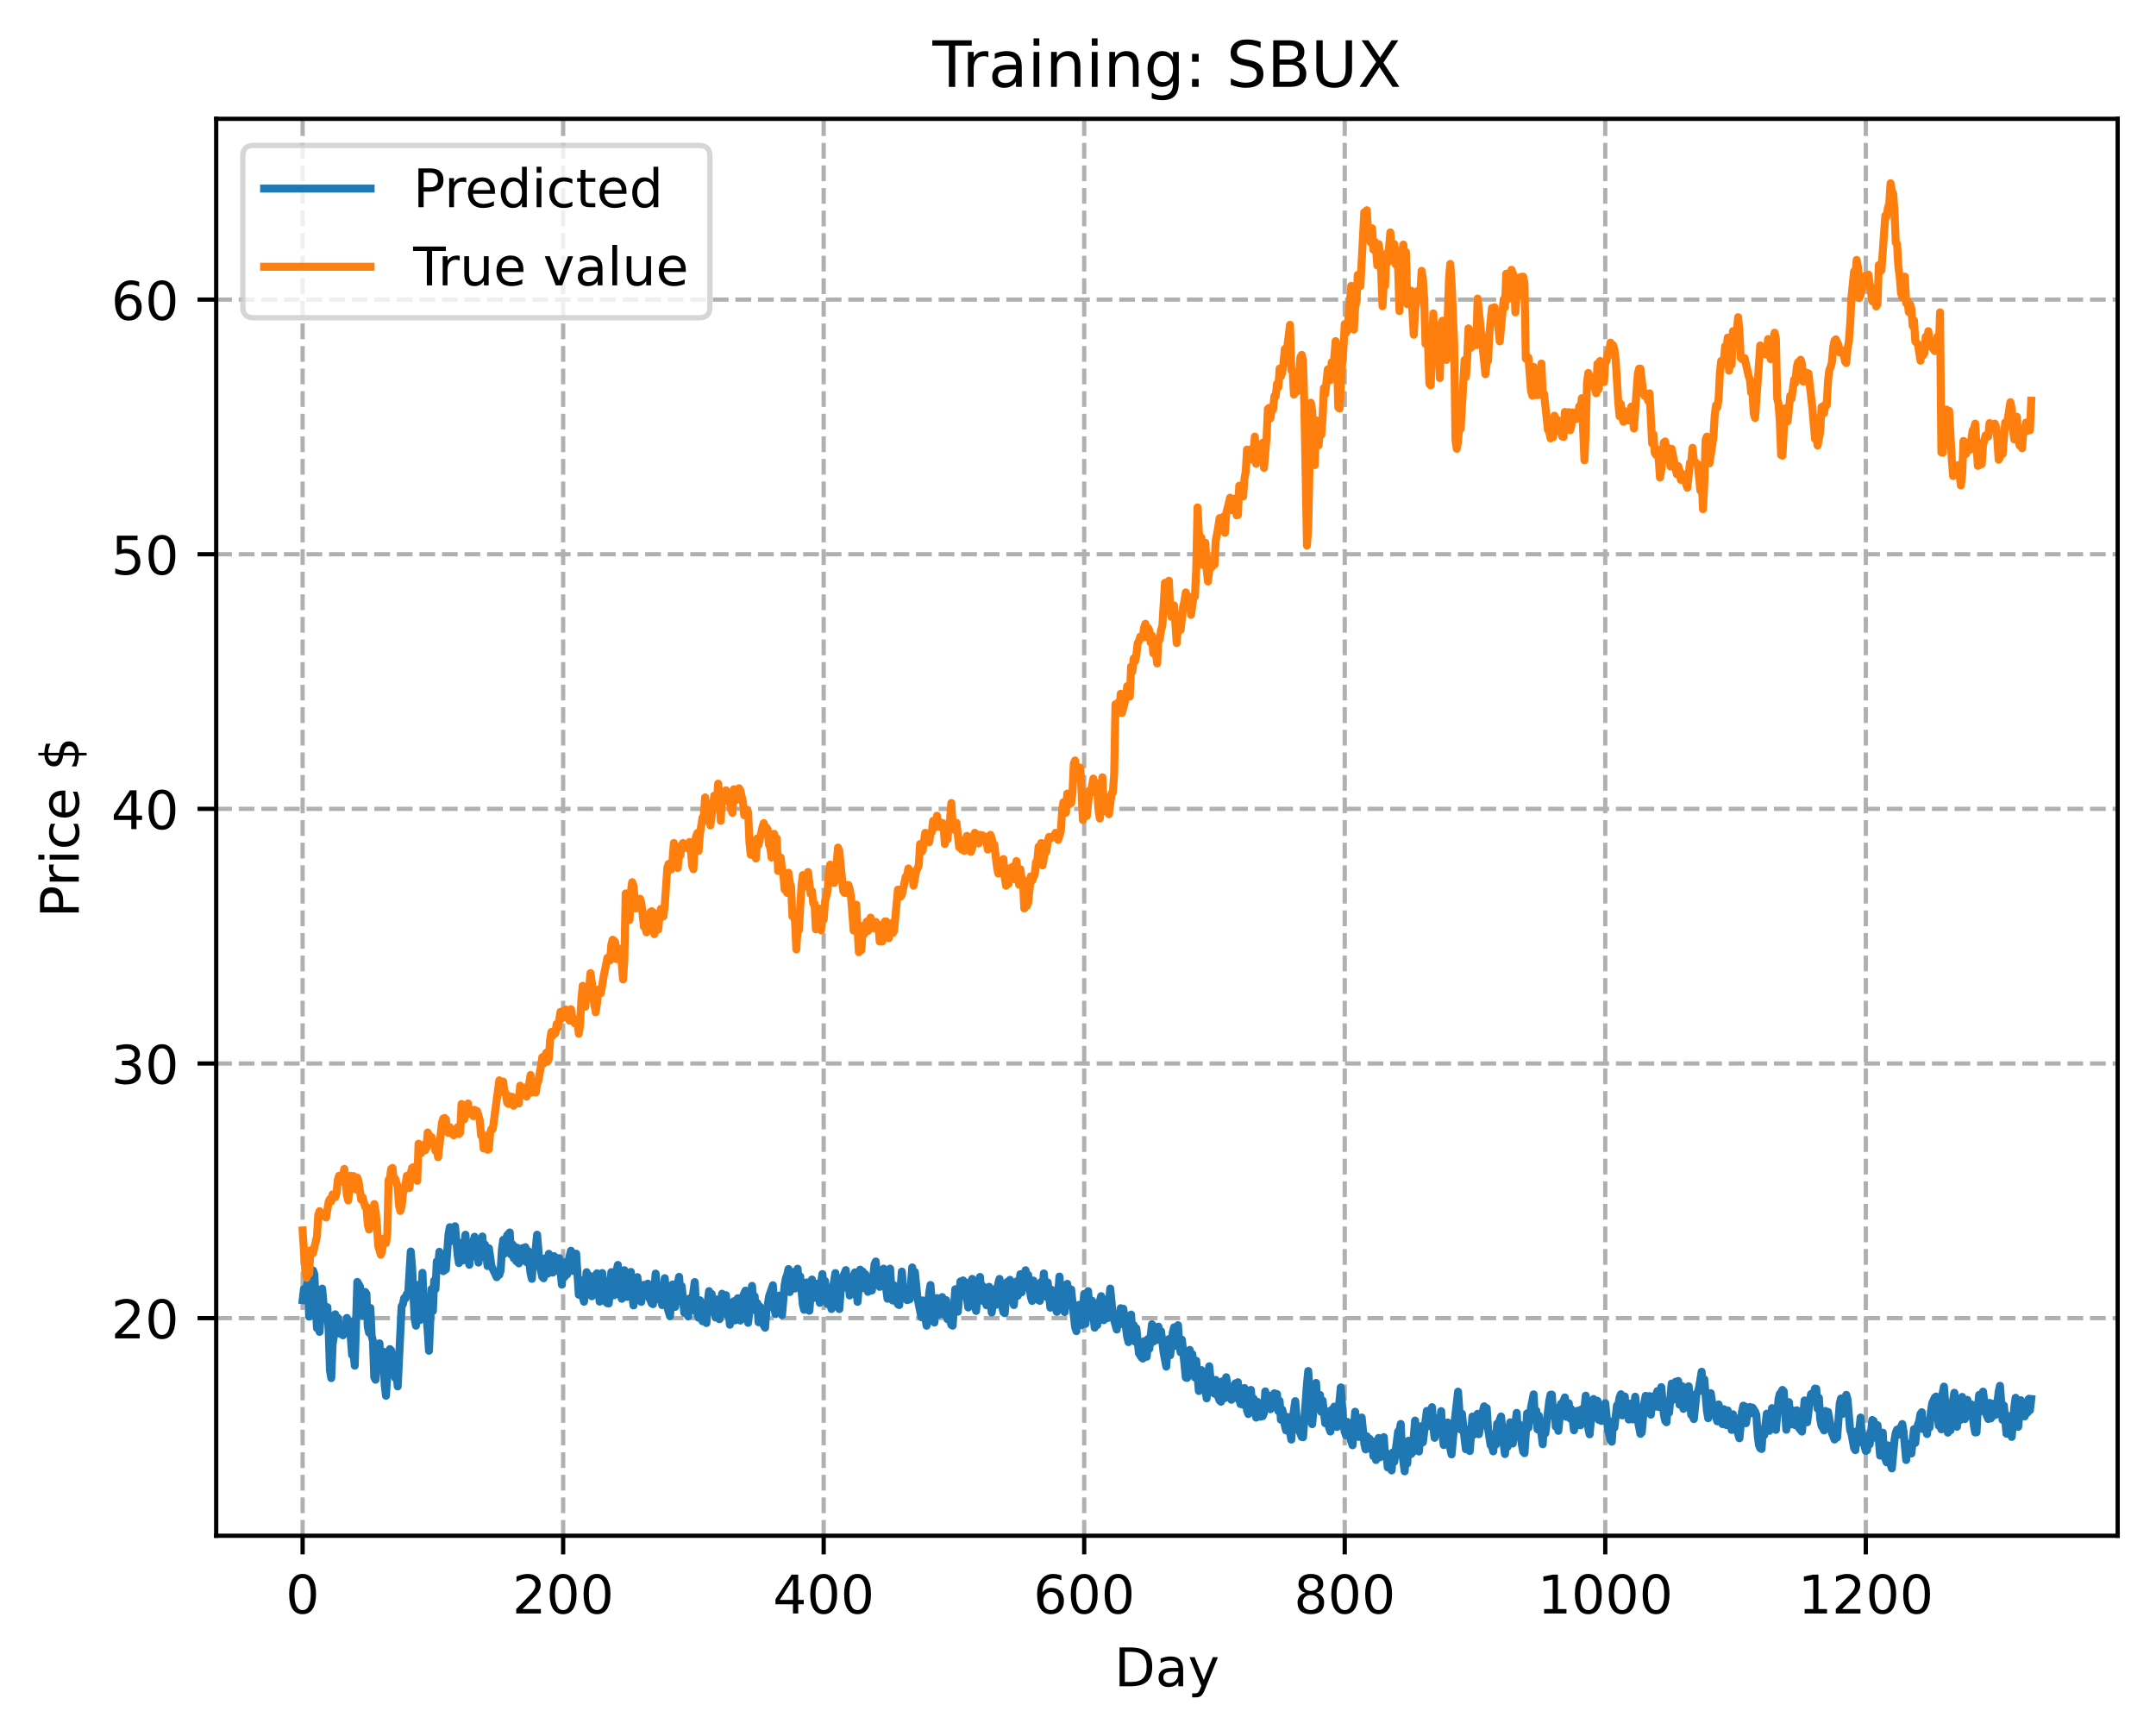 <?xml version="1.0" encoding="utf-8" standalone="no"?>
<!DOCTYPE svg PUBLIC "-//W3C//DTD SVG 1.1//EN"
  "http://www.w3.org/Graphics/SVG/1.1/DTD/svg11.dtd">
<!-- Created with matplotlib (https://matplotlib.org/) -->
<svg height="325.986pt" version="1.1" viewBox="0 0 404.923 325.986" width="404.923pt" xmlns="http://www.w3.org/2000/svg" xmlns:xlink="http://www.w3.org/1999/xlink">
 <defs>
  <style type="text/css">
*{stroke-linecap:butt;stroke-linejoin:round;}
  </style>
 </defs>
 <g id="figure_1">
  <g id="patch_1">
   <path d="M 0 325.986 
L 404.923 325.986 
L 404.923 0 
L 0 0 
z
" style="fill:#ffffff;"/>
  </g>
  <g id="axes_1">
   <g id="patch_2">
    <path d="M 40.603 288.43 
L 397.723 288.43 
L 397.723 22.318 
L 40.603 22.318 
z
" style="fill:#ffffff;"/>
   </g>
   <g id="matplotlib.axis_1">
    <g id="xtick_1">
     <g id="line2d_1">
      <path clip-path="url(#p499f541def)" d="M 56.836 288.43 
L 56.836 22.318 
" style="fill:none;stroke:#b0b0b0;stroke-dasharray:2.96,1.28;stroke-dashoffset:0;stroke-width:0.8;"/>
     </g>
     <g id="line2d_2">
      <defs>
       <path d="M 0 0 
L 0 3.5 
" id="m8de74ff6d3" style="stroke:#000000;stroke-width:0.8;"/>
      </defs>
      <g>
       <use style="stroke:#000000;stroke-width:0.8;" x="56.836" xlink:href="#m8de74ff6d3" y="288.43"/>
      </g>
     </g>
     <g id="text_1">
      <!-- 0 -->
      <defs>
       <path d="M 31.781 66.406 
Q 24.172 66.406 20.328 58.906 
Q 16.5 51.422 16.5 36.375 
Q 16.5 21.391 20.328 13.891 
Q 24.172 6.391 31.781 6.391 
Q 39.453 6.391 43.281 13.891 
Q 47.125 21.391 47.125 36.375 
Q 47.125 51.422 43.281 58.906 
Q 39.453 66.406 31.781 66.406 
z
M 31.781 74.219 
Q 44.047 74.219 50.516 64.516 
Q 56.984 54.828 56.984 36.375 
Q 56.984 17.969 50.516 8.266 
Q 44.047 -1.422 31.781 -1.422 
Q 19.531 -1.422 13.062 8.266 
Q 6.594 17.969 6.594 36.375 
Q 6.594 54.828 13.062 64.516 
Q 19.531 74.219 31.781 74.219 
z
" id="DejaVuSans-48"/>
      </defs>
      <g transform="translate(53.655 303.029)scale(0.1 -0.1)">
       <use xlink:href="#DejaVuSans-48"/>
      </g>
     </g>
    </g>
    <g id="xtick_2">
     <g id="line2d_3">
      <path clip-path="url(#p499f541def)" d="M 105.766 288.43 
L 105.766 22.318 
" style="fill:none;stroke:#b0b0b0;stroke-dasharray:2.96,1.28;stroke-dashoffset:0;stroke-width:0.8;"/>
     </g>
     <g id="line2d_4">
      <g>
       <use style="stroke:#000000;stroke-width:0.8;" x="105.766" xlink:href="#m8de74ff6d3" y="288.43"/>
      </g>
     </g>
     <g id="text_2">
      <!-- 200 -->
      <defs>
       <path d="M 19.188 8.297 
L 53.609 8.297 
L 53.609 0 
L 7.328 0 
L 7.328 8.297 
Q 12.938 14.109 22.625 23.891 
Q 32.328 33.688 34.812 36.531 
Q 39.547 41.844 41.422 45.531 
Q 43.312 49.219 43.312 52.781 
Q 43.312 58.594 39.234 62.25 
Q 35.156 65.922 28.609 65.922 
Q 23.969 65.922 18.812 64.312 
Q 13.672 62.703 7.812 59.422 
L 7.812 69.391 
Q 13.766 71.781 18.938 73 
Q 24.125 74.219 28.422 74.219 
Q 39.75 74.219 46.484 68.547 
Q 53.219 62.891 53.219 53.422 
Q 53.219 48.922 51.531 44.891 
Q 49.859 40.875 45.406 35.406 
Q 44.188 33.984 37.641 27.219 
Q 31.109 20.453 19.188 8.297 
z
" id="DejaVuSans-50"/>
      </defs>
      <g transform="translate(96.223 303.029)scale(0.1 -0.1)">
       <use xlink:href="#DejaVuSans-50"/>
       <use x="63.623" xlink:href="#DejaVuSans-48"/>
       <use x="127.246" xlink:href="#DejaVuSans-48"/>
      </g>
     </g>
    </g>
    <g id="xtick_3">
     <g id="line2d_5">
      <path clip-path="url(#p499f541def)" d="M 154.697 288.43 
L 154.697 22.318 
" style="fill:none;stroke:#b0b0b0;stroke-dasharray:2.96,1.28;stroke-dashoffset:0;stroke-width:0.8;"/>
     </g>
     <g id="line2d_6">
      <g>
       <use style="stroke:#000000;stroke-width:0.8;" x="154.697" xlink:href="#m8de74ff6d3" y="288.43"/>
      </g>
     </g>
     <g id="text_3">
      <!-- 400 -->
      <defs>
       <path d="M 37.797 64.312 
L 12.891 25.391 
L 37.797 25.391 
z
M 35.203 72.906 
L 47.609 72.906 
L 47.609 25.391 
L 58.016 25.391 
L 58.016 17.188 
L 47.609 17.188 
L 47.609 0 
L 37.797 0 
L 37.797 17.188 
L 4.891 17.188 
L 4.891 26.703 
z
" id="DejaVuSans-52"/>
      </defs>
      <g transform="translate(145.153 303.029)scale(0.1 -0.1)">
       <use xlink:href="#DejaVuSans-52"/>
       <use x="63.623" xlink:href="#DejaVuSans-48"/>
       <use x="127.246" xlink:href="#DejaVuSans-48"/>
      </g>
     </g>
    </g>
    <g id="xtick_4">
     <g id="line2d_7">
      <path clip-path="url(#p499f541def)" d="M 203.628 288.43 
L 203.628 22.318 
" style="fill:none;stroke:#b0b0b0;stroke-dasharray:2.96,1.28;stroke-dashoffset:0;stroke-width:0.8;"/>
     </g>
     <g id="line2d_8">
      <g>
       <use style="stroke:#000000;stroke-width:0.8;" x="203.628" xlink:href="#m8de74ff6d3" y="288.43"/>
      </g>
     </g>
     <g id="text_4">
      <!-- 600 -->
      <defs>
       <path d="M 33.016 40.375 
Q 26.375 40.375 22.484 35.828 
Q 18.609 31.297 18.609 23.391 
Q 18.609 15.531 22.484 10.953 
Q 26.375 6.391 33.016 6.391 
Q 39.656 6.391 43.531 10.953 
Q 47.406 15.531 47.406 23.391 
Q 47.406 31.297 43.531 35.828 
Q 39.656 40.375 33.016 40.375 
z
M 52.594 71.297 
L 52.594 62.312 
Q 48.875 64.062 45.094 64.984 
Q 41.312 65.922 37.594 65.922 
Q 27.828 65.922 22.672 59.328 
Q 17.531 52.734 16.797 39.406 
Q 19.672 43.656 24.016 45.922 
Q 28.375 48.188 33.594 48.188 
Q 44.578 48.188 50.953 41.516 
Q 57.328 34.859 57.328 23.391 
Q 57.328 12.156 50.688 5.359 
Q 44.047 -1.422 33.016 -1.422 
Q 20.359 -1.422 13.672 8.266 
Q 6.984 17.969 6.984 36.375 
Q 6.984 53.656 15.188 63.938 
Q 23.391 74.219 37.203 74.219 
Q 40.922 74.219 44.703 73.484 
Q 48.484 72.75 52.594 71.297 
z
" id="DejaVuSans-54"/>
      </defs>
      <g transform="translate(194.084 303.029)scale(0.1 -0.1)">
       <use xlink:href="#DejaVuSans-54"/>
       <use x="63.623" xlink:href="#DejaVuSans-48"/>
       <use x="127.246" xlink:href="#DejaVuSans-48"/>
      </g>
     </g>
    </g>
    <g id="xtick_5">
     <g id="line2d_9">
      <path clip-path="url(#p499f541def)" d="M 252.558 288.43 
L 252.558 22.318 
" style="fill:none;stroke:#b0b0b0;stroke-dasharray:2.96,1.28;stroke-dashoffset:0;stroke-width:0.8;"/>
     </g>
     <g id="line2d_10">
      <g>
       <use style="stroke:#000000;stroke-width:0.8;" x="252.558" xlink:href="#m8de74ff6d3" y="288.43"/>
      </g>
     </g>
     <g id="text_5">
      <!-- 800 -->
      <defs>
       <path d="M 31.781 34.625 
Q 24.75 34.625 20.719 30.859 
Q 16.703 27.094 16.703 20.516 
Q 16.703 13.922 20.719 10.156 
Q 24.75 6.391 31.781 6.391 
Q 38.812 6.391 42.859 10.172 
Q 46.922 13.969 46.922 20.516 
Q 46.922 27.094 42.891 30.859 
Q 38.875 34.625 31.781 34.625 
z
M 21.922 38.812 
Q 15.578 40.375 12.031 44.719 
Q 8.5 49.078 8.5 55.328 
Q 8.5 64.062 14.719 69.141 
Q 20.953 74.219 31.781 74.219 
Q 42.672 74.219 48.875 69.141 
Q 55.078 64.062 55.078 55.328 
Q 55.078 49.078 51.531 44.719 
Q 48 40.375 41.703 38.812 
Q 48.828 37.156 52.797 32.312 
Q 56.781 27.484 56.781 20.516 
Q 56.781 9.906 50.312 4.234 
Q 43.844 -1.422 31.781 -1.422 
Q 19.734 -1.422 13.25 4.234 
Q 6.781 9.906 6.781 20.516 
Q 6.781 27.484 10.781 32.312 
Q 14.797 37.156 21.922 38.812 
z
M 18.312 54.391 
Q 18.312 48.734 21.844 45.562 
Q 25.391 42.391 31.781 42.391 
Q 38.141 42.391 41.719 45.562 
Q 45.312 48.734 45.312 54.391 
Q 45.312 60.062 41.719 63.234 
Q 38.141 66.406 31.781 66.406 
Q 25.391 66.406 21.844 63.234 
Q 18.312 60.062 18.312 54.391 
z
" id="DejaVuSans-56"/>
      </defs>
      <g transform="translate(243.015 303.029)scale(0.1 -0.1)">
       <use xlink:href="#DejaVuSans-56"/>
       <use x="63.623" xlink:href="#DejaVuSans-48"/>
       <use x="127.246" xlink:href="#DejaVuSans-48"/>
      </g>
     </g>
    </g>
    <g id="xtick_6">
     <g id="line2d_11">
      <path clip-path="url(#p499f541def)" d="M 301.489 288.43 
L 301.489 22.318 
" style="fill:none;stroke:#b0b0b0;stroke-dasharray:2.96,1.28;stroke-dashoffset:0;stroke-width:0.8;"/>
     </g>
     <g id="line2d_12">
      <g>
       <use style="stroke:#000000;stroke-width:0.8;" x="301.489" xlink:href="#m8de74ff6d3" y="288.43"/>
      </g>
     </g>
     <g id="text_6">
      <!-- 1000 -->
      <defs>
       <path d="M 12.406 8.297 
L 28.516 8.297 
L 28.516 63.922 
L 10.984 60.406 
L 10.984 69.391 
L 28.422 72.906 
L 38.281 72.906 
L 38.281 8.297 
L 54.391 8.297 
L 54.391 0 
L 12.406 0 
z
" id="DejaVuSans-49"/>
      </defs>
      <g transform="translate(288.764 303.029)scale(0.1 -0.1)">
       <use xlink:href="#DejaVuSans-49"/>
       <use x="63.623" xlink:href="#DejaVuSans-48"/>
       <use x="127.246" xlink:href="#DejaVuSans-48"/>
       <use x="190.869" xlink:href="#DejaVuSans-48"/>
      </g>
     </g>
    </g>
    <g id="xtick_7">
     <g id="line2d_13">
      <path clip-path="url(#p499f541def)" d="M 350.419 288.43 
L 350.419 22.318 
" style="fill:none;stroke:#b0b0b0;stroke-dasharray:2.96,1.28;stroke-dashoffset:0;stroke-width:0.8;"/>
     </g>
     <g id="line2d_14">
      <g>
       <use style="stroke:#000000;stroke-width:0.8;" x="350.419" xlink:href="#m8de74ff6d3" y="288.43"/>
      </g>
     </g>
     <g id="text_7">
      <!-- 1200 -->
      <g transform="translate(337.694 303.029)scale(0.1 -0.1)">
       <use xlink:href="#DejaVuSans-49"/>
       <use x="63.623" xlink:href="#DejaVuSans-50"/>
       <use x="127.246" xlink:href="#DejaVuSans-48"/>
       <use x="190.869" xlink:href="#DejaVuSans-48"/>
      </g>
     </g>
    </g>
    <g id="text_8">
     <!-- Day -->
     <defs>
      <path d="M 19.672 64.797 
L 19.672 8.109 
L 31.594 8.109 
Q 46.688 8.109 53.688 14.938 
Q 60.688 21.781 60.688 36.531 
Q 60.688 51.172 53.688 57.984 
Q 46.688 64.797 31.594 64.797 
z
M 9.812 72.906 
L 30.078 72.906 
Q 51.266 72.906 61.172 64.094 
Q 71.094 55.281 71.094 36.531 
Q 71.094 17.672 61.125 8.828 
Q 51.172 0 30.078 0 
L 9.812 0 
z
" id="DejaVuSans-68"/>
      <path d="M 34.281 27.484 
Q 23.391 27.484 19.188 25 
Q 14.984 22.516 14.984 16.5 
Q 14.984 11.719 18.141 8.906 
Q 21.297 6.109 26.703 6.109 
Q 34.188 6.109 38.703 11.406 
Q 43.219 16.703 43.219 25.484 
L 43.219 27.484 
z
M 52.203 31.203 
L 52.203 0 
L 43.219 0 
L 43.219 8.297 
Q 40.141 3.328 35.547 0.953 
Q 30.953 -1.422 24.312 -1.422 
Q 15.922 -1.422 10.953 3.297 
Q 6 8.016 6 15.922 
Q 6 25.141 12.172 29.828 
Q 18.359 34.516 30.609 34.516 
L 43.219 34.516 
L 43.219 35.406 
Q 43.219 41.609 39.141 45 
Q 35.062 48.391 27.688 48.391 
Q 23 48.391 18.547 47.266 
Q 14.109 46.141 10.016 43.891 
L 10.016 52.203 
Q 14.938 54.109 19.578 55.047 
Q 24.219 56 28.609 56 
Q 40.484 56 46.344 49.844 
Q 52.203 43.703 52.203 31.203 
z
" id="DejaVuSans-97"/>
      <path d="M 32.172 -5.078 
Q 28.375 -14.844 24.75 -17.812 
Q 21.141 -20.797 15.094 -20.797 
L 7.906 -20.797 
L 7.906 -13.281 
L 13.188 -13.281 
Q 16.891 -13.281 18.938 -11.516 
Q 21 -9.766 23.484 -3.219 
L 25.094 0.875 
L 2.984 54.688 
L 12.5 54.688 
L 29.594 11.922 
L 46.688 54.688 
L 56.203 54.688 
z
" id="DejaVuSans-121"/>
     </defs>
     <g transform="translate(209.29 316.707)scale(0.1 -0.1)">
      <use xlink:href="#DejaVuSans-68"/>
      <use x="77.002" xlink:href="#DejaVuSans-97"/>
      <use x="138.281" xlink:href="#DejaVuSans-121"/>
     </g>
    </g>
   </g>
   <g id="matplotlib.axis_2">
    <g id="ytick_1">
     <g id="line2d_15">
      <path clip-path="url(#p499f541def)" d="M 40.603 247.563 
L 397.723 247.563 
" style="fill:none;stroke:#b0b0b0;stroke-dasharray:2.96,1.28;stroke-dashoffset:0;stroke-width:0.8;"/>
     </g>
     <g id="line2d_16">
      <defs>
       <path d="M 0 0 
L -3.5 0 
" id="m05eb4e5695" style="stroke:#000000;stroke-width:0.8;"/>
      </defs>
      <g>
       <use style="stroke:#000000;stroke-width:0.8;" x="40.603" xlink:href="#m05eb4e5695" y="247.563"/>
      </g>
     </g>
     <g id="text_9">
      <!-- 20 -->
      <g transform="translate(20.878 251.362)scale(0.1 -0.1)">
       <use xlink:href="#DejaVuSans-50"/>
       <use x="63.623" xlink:href="#DejaVuSans-48"/>
      </g>
     </g>
    </g>
    <g id="ytick_2">
     <g id="line2d_17">
      <path clip-path="url(#p499f541def)" d="M 40.603 199.74 
L 397.723 199.74 
" style="fill:none;stroke:#b0b0b0;stroke-dasharray:2.96,1.28;stroke-dashoffset:0;stroke-width:0.8;"/>
     </g>
     <g id="line2d_18">
      <g>
       <use style="stroke:#000000;stroke-width:0.8;" x="40.603" xlink:href="#m05eb4e5695" y="199.74"/>
      </g>
     </g>
     <g id="text_10">
      <!-- 30 -->
      <defs>
       <path d="M 40.578 39.312 
Q 47.656 37.797 51.625 33 
Q 55.609 28.219 55.609 21.188 
Q 55.609 10.406 48.188 4.484 
Q 40.766 -1.422 27.094 -1.422 
Q 22.516 -1.422 17.656 -0.516 
Q 12.797 0.391 7.625 2.203 
L 7.625 11.719 
Q 11.719 9.328 16.594 8.109 
Q 21.484 6.891 26.812 6.891 
Q 36.078 6.891 40.938 10.547 
Q 45.797 14.203 45.797 21.188 
Q 45.797 27.641 41.281 31.266 
Q 36.766 34.906 28.719 34.906 
L 20.219 34.906 
L 20.219 43.016 
L 29.109 43.016 
Q 36.375 43.016 40.234 45.922 
Q 44.094 48.828 44.094 54.297 
Q 44.094 59.906 40.109 62.906 
Q 36.141 65.922 28.719 65.922 
Q 24.656 65.922 20.016 65.031 
Q 15.375 64.156 9.812 62.312 
L 9.812 71.094 
Q 15.438 72.656 20.344 73.438 
Q 25.25 74.219 29.594 74.219 
Q 40.828 74.219 47.359 69.109 
Q 53.906 64.016 53.906 55.328 
Q 53.906 49.266 50.438 45.094 
Q 46.969 40.922 40.578 39.312 
z
" id="DejaVuSans-51"/>
      </defs>
      <g transform="translate(20.878 203.539)scale(0.1 -0.1)">
       <use xlink:href="#DejaVuSans-51"/>
       <use x="63.623" xlink:href="#DejaVuSans-48"/>
      </g>
     </g>
    </g>
    <g id="ytick_3">
     <g id="line2d_19">
      <path clip-path="url(#p499f541def)" d="M 40.603 151.916 
L 397.723 151.916 
" style="fill:none;stroke:#b0b0b0;stroke-dasharray:2.96,1.28;stroke-dashoffset:0;stroke-width:0.8;"/>
     </g>
     <g id="line2d_20">
      <g>
       <use style="stroke:#000000;stroke-width:0.8;" x="40.603" xlink:href="#m05eb4e5695" y="151.916"/>
      </g>
     </g>
     <g id="text_11">
      <!-- 40 -->
      <g transform="translate(20.878 155.715)scale(0.1 -0.1)">
       <use xlink:href="#DejaVuSans-52"/>
       <use x="63.623" xlink:href="#DejaVuSans-48"/>
      </g>
     </g>
    </g>
    <g id="ytick_4">
     <g id="line2d_21">
      <path clip-path="url(#p499f541def)" d="M 40.603 104.093 
L 397.723 104.093 
" style="fill:none;stroke:#b0b0b0;stroke-dasharray:2.96,1.28;stroke-dashoffset:0;stroke-width:0.8;"/>
     </g>
     <g id="line2d_22">
      <g>
       <use style="stroke:#000000;stroke-width:0.8;" x="40.603" xlink:href="#m05eb4e5695" y="104.093"/>
      </g>
     </g>
     <g id="text_12">
      <!-- 50 -->
      <defs>
       <path d="M 10.797 72.906 
L 49.516 72.906 
L 49.516 64.594 
L 19.828 64.594 
L 19.828 46.734 
Q 21.969 47.469 24.109 47.828 
Q 26.266 48.188 28.422 48.188 
Q 40.625 48.188 47.75 41.5 
Q 54.891 34.812 54.891 23.391 
Q 54.891 11.625 47.562 5.094 
Q 40.234 -1.422 26.906 -1.422 
Q 22.312 -1.422 17.547 -0.641 
Q 12.797 0.141 7.719 1.703 
L 7.719 11.625 
Q 12.109 9.234 16.797 8.062 
Q 21.484 6.891 26.703 6.891 
Q 35.156 6.891 40.078 11.328 
Q 45.016 15.766 45.016 23.391 
Q 45.016 31 40.078 35.438 
Q 35.156 39.891 26.703 39.891 
Q 22.75 39.891 18.812 39.016 
Q 14.891 38.141 10.797 36.281 
z
" id="DejaVuSans-53"/>
      </defs>
      <g transform="translate(20.878 107.892)scale(0.1 -0.1)">
       <use xlink:href="#DejaVuSans-53"/>
       <use x="63.623" xlink:href="#DejaVuSans-48"/>
      </g>
     </g>
    </g>
    <g id="ytick_5">
     <g id="line2d_23">
      <path clip-path="url(#p499f541def)" d="M 40.603 56.269 
L 397.723 56.269 
" style="fill:none;stroke:#b0b0b0;stroke-dasharray:2.96,1.28;stroke-dashoffset:0;stroke-width:0.8;"/>
     </g>
     <g id="line2d_24">
      <g>
       <use style="stroke:#000000;stroke-width:0.8;" x="40.603" xlink:href="#m05eb4e5695" y="56.269"/>
      </g>
     </g>
     <g id="text_13">
      <!-- 60 -->
      <g transform="translate(20.878 60.069)scale(0.1 -0.1)">
       <use xlink:href="#DejaVuSans-54"/>
       <use x="63.623" xlink:href="#DejaVuSans-48"/>
      </g>
     </g>
    </g>
    <g id="text_14">
     <!-- Price $ -->
     <defs>
      <path d="M 19.672 64.797 
L 19.672 37.406 
L 32.078 37.406 
Q 38.969 37.406 42.719 40.969 
Q 46.484 44.531 46.484 51.125 
Q 46.484 57.672 42.719 61.234 
Q 38.969 64.797 32.078 64.797 
z
M 9.812 72.906 
L 32.078 72.906 
Q 44.344 72.906 50.609 67.359 
Q 56.891 61.812 56.891 51.125 
Q 56.891 40.328 50.609 34.812 
Q 44.344 29.297 32.078 29.297 
L 19.672 29.297 
L 19.672 0 
L 9.812 0 
z
" id="DejaVuSans-80"/>
      <path d="M 41.109 46.297 
Q 39.594 47.172 37.812 47.578 
Q 36.031 48 33.891 48 
Q 26.266 48 22.188 43.047 
Q 18.109 38.094 18.109 28.812 
L 18.109 0 
L 9.078 0 
L 9.078 54.688 
L 18.109 54.688 
L 18.109 46.188 
Q 20.953 51.172 25.484 53.578 
Q 30.031 56 36.531 56 
Q 37.453 56 38.578 55.875 
Q 39.703 55.766 41.062 55.516 
z
" id="DejaVuSans-114"/>
      <path d="M 9.422 54.688 
L 18.406 54.688 
L 18.406 0 
L 9.422 0 
z
M 9.422 75.984 
L 18.406 75.984 
L 18.406 64.594 
L 9.422 64.594 
z
" id="DejaVuSans-105"/>
      <path d="M 48.781 52.594 
L 48.781 44.188 
Q 44.969 46.297 41.141 47.344 
Q 37.312 48.391 33.406 48.391 
Q 24.656 48.391 19.812 42.844 
Q 14.984 37.312 14.984 27.297 
Q 14.984 17.281 19.812 11.734 
Q 24.656 6.203 33.406 6.203 
Q 37.312 6.203 41.141 7.25 
Q 44.969 8.297 48.781 10.406 
L 48.781 2.094 
Q 45.016 0.344 40.984 -0.531 
Q 36.969 -1.422 32.422 -1.422 
Q 20.062 -1.422 12.781 6.344 
Q 5.516 14.109 5.516 27.297 
Q 5.516 40.672 12.859 48.328 
Q 20.219 56 33.016 56 
Q 37.156 56 41.109 55.141 
Q 45.062 54.297 48.781 52.594 
z
" id="DejaVuSans-99"/>
      <path d="M 56.203 29.594 
L 56.203 25.203 
L 14.891 25.203 
Q 15.484 15.922 20.484 11.062 
Q 25.484 6.203 34.422 6.203 
Q 39.594 6.203 44.453 7.469 
Q 49.312 8.734 54.109 11.281 
L 54.109 2.781 
Q 49.266 0.734 44.188 -0.344 
Q 39.109 -1.422 33.891 -1.422 
Q 20.797 -1.422 13.156 6.188 
Q 5.516 13.812 5.516 26.812 
Q 5.516 40.234 12.766 48.109 
Q 20.016 56 32.328 56 
Q 43.359 56 49.781 48.891 
Q 56.203 41.797 56.203 29.594 
z
M 47.219 32.234 
Q 47.125 39.594 43.094 43.984 
Q 39.062 48.391 32.422 48.391 
Q 24.906 48.391 20.391 44.141 
Q 15.875 39.891 15.188 32.172 
z
" id="DejaVuSans-101"/>
      <path id="DejaVuSans-32"/>
      <path d="M 33.797 -14.703 
L 28.906 -14.703 
L 28.859 0 
Q 23.734 0.094 18.609 1.188 
Q 13.484 2.297 8.297 4.5 
L 8.297 13.281 
Q 13.281 10.156 18.375 8.562 
Q 23.484 6.984 28.906 6.938 
L 28.906 29.203 
Q 18.109 30.953 13.203 35.156 
Q 8.297 39.359 8.297 46.688 
Q 8.297 54.641 13.625 59.219 
Q 18.953 63.812 28.906 64.5 
L 28.906 75.984 
L 33.797 75.984 
L 33.797 64.656 
Q 38.328 64.453 42.578 63.688 
Q 46.828 62.938 50.875 61.625 
L 50.875 53.078 
Q 46.828 55.125 42.547 56.25 
Q 38.281 57.375 33.797 57.562 
L 33.797 36.719 
Q 44.875 35.016 50.094 30.609 
Q 55.328 26.219 55.328 18.609 
Q 55.328 10.359 49.781 5.594 
Q 44.234 0.828 33.797 0.094 
z
M 28.906 37.594 
L 28.906 57.625 
Q 23.25 56.984 20.266 54.391 
Q 17.281 51.812 17.281 47.516 
Q 17.281 43.312 20.031 40.969 
Q 22.797 38.625 28.906 37.594 
z
M 33.797 28.219 
L 33.797 7.078 
Q 39.984 7.906 43.141 10.594 
Q 46.297 13.281 46.297 17.672 
Q 46.297 21.969 43.281 24.5 
Q 40.281 27.047 33.797 28.219 
z
" id="DejaVuSans-36"/>
     </defs>
     <g transform="translate(14.798 172.342)rotate(-90)scale(0.1 -0.1)">
      <use xlink:href="#DejaVuSans-80"/>
      <use x="58.553" xlink:href="#DejaVuSans-114"/>
      <use x="99.666" xlink:href="#DejaVuSans-105"/>
      <use x="127.449" xlink:href="#DejaVuSans-99"/>
      <use x="182.43" xlink:href="#DejaVuSans-101"/>
      <use x="243.953" xlink:href="#DejaVuSans-32"/>
      <use x="275.74" xlink:href="#DejaVuSans-36"/>
     </g>
    </g>
   </g>
   <g id="line2d_25">
    <path clip-path="url(#p499f541def)" d="M 56.836 244.192 
L 57.081 242.096 
L 57.325 243.402 
L 57.814 240.511 
L 58.059 247.28 
L 58.548 238.719 
L 58.793 238.612 
L 59.038 239.338 
L 59.527 249.447 
L 59.772 247.871 
L 60.016 250.137 
L 60.506 242.014 
L 60.995 247.538 
L 61.24 247.195 
L 61.484 245.497 
L 61.729 249.887 
L 61.974 257.434 
L 62.218 258.822 
L 62.463 252.508 
L 62.708 250.933 
L 62.952 246.838 
L 63.197 248.64 
L 63.441 247.486 
L 63.931 250.52 
L 64.175 250.393 
L 64.42 250.785 
L 64.909 249.54 
L 65.154 247.523 
L 65.399 248.761 
L 65.643 248.135 
L 66.133 254.48 
L 66.377 253.816 
L 66.622 256.494 
L 67.111 240.762 
L 67.601 241.606 
L 68.09 247.101 
L 68.335 246.273 
L 68.579 242.641 
L 68.824 243.004 
L 69.069 249.19 
L 69.313 250.296 
L 69.558 245.651 
L 69.802 250.871 
L 70.047 251.874 
L 70.292 258.668 
L 70.536 259.133 
L 71.026 254.291 
L 71.27 252.302 
L 71.515 256.935 
L 71.76 256.267 
L 72.004 253.865 
L 72.249 260.12 
L 72.494 262.149 
L 72.983 253.969 
L 73.228 253.378 
L 73.472 253.649 
L 74.206 258.788 
L 74.451 257.783 
L 74.696 260.388 
L 75.429 245.343 
L 75.674 244.938 
L 75.919 243.776 
L 76.163 243.851 
L 76.408 243.021 
L 76.653 243.169 
L 77.142 235.039 
L 77.387 237.887 
L 77.876 247.745 
L 78.121 248.988 
L 78.61 241.312 
L 78.855 247.93 
L 79.099 244.737 
L 79.344 239.05 
L 79.589 245.078 
L 79.833 244.334 
L 80.323 249.865 
L 80.567 253.691 
L 81.056 242.1 
L 81.301 246.244 
L 81.546 240.51 
L 81.79 242.104 
L 82.035 236.916 
L 82.28 237.823 
L 82.524 235.099 
L 82.769 237.871 
L 83.258 238.739 
L 83.748 238.394 
L 84.237 231.764 
L 84.482 230.479 
L 84.726 233.082 
L 84.971 230.762 
L 85.216 230.685 
L 85.46 230.306 
L 85.95 235.706 
L 86.194 237.226 
L 86.439 233.459 
L 86.684 235.585 
L 86.928 236.735 
L 87.417 231.896 
L 87.662 235.577 
L 88.151 237.546 
L 88.396 234.053 
L 88.641 235.681 
L 88.885 233.19 
L 89.13 232.276 
L 89.375 236.066 
L 89.619 234.361 
L 89.864 237.133 
L 90.353 233.443 
L 90.598 232.224 
L 90.843 236.083 
L 91.087 233.745 
L 91.577 237.782 
L 91.821 234.436 
L 92.311 237.814 
L 93.289 239.884 
L 93.534 239.35 
L 93.778 239.422 
L 94.023 238.615 
L 94.268 234.637 
L 94.512 232.861 
L 94.757 235.459 
L 95.002 232.911 
L 95.246 232.025 
L 95.736 231.471 
L 95.98 235.612 
L 96.225 233.679 
L 96.47 236.302 
L 96.714 234.173 
L 96.959 236.876 
L 97.204 234.365 
L 97.448 237.282 
L 97.693 234.78 
L 97.938 236.803 
L 98.182 234.397 
L 98.427 236.452 
L 98.672 234.236 
L 98.916 237.069 
L 99.161 234.932 
L 99.65 239.154 
L 99.895 240.191 
L 100.139 235.967 
L 100.384 236.812 
L 100.873 231.888 
L 101.363 237.634 
L 101.852 239.838 
L 102.097 240.076 
L 102.341 236.335 
L 102.586 238.272 
L 102.831 239.239 
L 103.075 235.482 
L 103.565 238.145 
L 103.809 239.015 
L 104.054 235.915 
L 104.299 238.105 
L 104.543 236.273 
L 104.788 238.705 
L 105.032 236.291 
L 105.522 241.278 
L 105.766 237.797 
L 106.011 239.852 
L 106.256 237 
L 106.5 239.362 
L 106.99 235.852 
L 107.234 234.912 
L 107.479 238.696 
L 107.724 237.209 
L 107.968 236.758 
L 108.213 235.456 
L 108.702 243.163 
L 108.947 240.411 
L 109.436 243.563 
L 109.681 244.481 
L 110.17 238.932 
L 110.415 241.549 
L 110.66 239.552 
L 111.149 243.459 
L 111.393 241.012 
L 111.638 239.812 
L 112.127 239.143 
L 112.617 244.464 
L 113.106 239.098 
L 113.595 243.457 
L 113.84 244.567 
L 114.085 244.777 
L 114.329 244.801 
L 114.819 238.922 
L 115.308 243.282 
L 115.797 238.641 
L 116.042 237.569 
L 116.287 241.343 
L 116.531 243.248 
L 116.776 243.936 
L 117.265 238.555 
L 117.754 243.576 
L 118.244 239.843 
L 118.488 238.887 
L 118.733 243.085 
L 118.978 245.186 
L 119.467 240.906 
L 119.712 239.859 
L 119.956 243.112 
L 120.201 241.63 
L 120.446 244.513 
L 120.69 242.372 
L 120.935 241.308 
L 121.18 242.105 
L 121.669 241.081 
L 121.914 243.656 
L 122.403 244.796 
L 122.648 244.939 
L 123.137 239.195 
L 123.381 242.353 
L 123.626 244.04 
L 123.871 241.422 
L 124.36 245.121 
L 124.849 240.058 
L 125.339 245.516 
L 125.828 247.177 
L 126.317 241.228 
L 126.807 245.452 
L 127.296 240.977 
L 127.541 239.806 
L 127.785 242.993 
L 128.03 241.556 
L 128.519 246.561 
L 128.764 244.822 
L 129.008 246.61 
L 129.253 247.237 
L 129.498 243.863 
L 129.742 246.167 
L 130.476 240.785 
L 130.721 244.973 
L 130.966 246.787 
L 131.21 247.5 
L 131.455 244.212 
L 131.7 247.062 
L 131.944 248.146 
L 132.189 247.922 
L 132.678 248.484 
L 132.923 244.483 
L 133.168 242.495 
L 133.412 245.24 
L 133.657 243.012 
L 133.902 245.083 
L 134.391 247.447 
L 134.636 244.063 
L 135.125 247.768 
L 135.614 242.978 
L 135.859 245.813 
L 136.103 244.09 
L 136.348 243.244 
L 136.593 247.004 
L 136.837 246.123 
L 137.082 248.805 
L 137.571 245.452 
L 137.816 244.389 
L 138.061 247.988 
L 138.55 243.829 
L 139.039 248.02 
L 139.529 243.442 
L 140.018 242.399 
L 140.507 248.445 
L 141.241 241.504 
L 141.486 245.011 
L 141.73 243.454 
L 141.975 246.159 
L 142.22 244.733 
L 142.464 248.34 
L 142.709 245.382 
L 142.954 247.465 
L 143.443 248.945 
L 143.688 249.365 
L 143.932 246.327 
L 144.177 245.205 
L 144.422 243.546 
L 145.156 241.388 
L 145.4 245.343 
L 145.645 246.807 
L 145.89 244.206 
L 146.134 246.142 
L 146.379 243.318 
L 146.868 247.001 
L 147.357 241.44 
L 147.602 240.025 
L 147.847 239.423 
L 148.091 238.343 
L 148.336 242.66 
L 148.581 240.421 
L 148.825 239.967 
L 149.07 238.888 
L 149.315 242.001 
L 149.804 238.285 
L 150.049 241.516 
L 150.293 239.72 
L 150.783 245.029 
L 151.027 245.999 
L 151.517 240.858 
L 151.761 244.589 
L 152.006 246.178 
L 152.495 240.313 
L 152.74 243.302 
L 152.984 241.16 
L 153.229 243.782 
L 153.474 241.093 
L 153.963 244.686 
L 154.208 241.042 
L 154.452 239.28 
L 154.697 241.646 
L 154.942 240.576 
L 155.431 244.93 
L 155.676 244.948 
L 155.92 244.783 
L 156.165 245.855 
L 156.41 242.039 
L 156.899 239.105 
L 157.144 242.764 
L 157.633 245.858 
L 157.878 242.622 
L 158.367 239.74 
L 158.856 238.544 
L 159.101 241.872 
L 159.345 240.668 
L 159.59 243.309 
L 159.835 240.995 
L 160.324 239.537 
L 160.569 238.968 
L 161.058 244.503 
L 161.547 238.459 
L 161.792 241.019 
L 162.037 238.813 
L 162.281 241.948 
L 162.526 239.315 
L 163.015 242.625 
L 163.26 239.938 
L 163.749 242.366 
L 164.239 237.472 
L 164.483 236.926 
L 164.728 240.271 
L 164.972 239.342 
L 165.217 241.692 
L 165.462 238.655 
L 165.706 240.789 
L 165.951 238.265 
L 166.685 243.927 
L 166.93 239.682 
L 167.174 238.264 
L 167.419 242.214 
L 167.664 244.255 
L 167.908 241.399 
L 168.398 244.409 
L 168.642 244.965 
L 168.887 245.115 
L 169.376 238.817 
L 169.621 242.141 
L 169.866 243.659 
L 170.11 243.743 
L 170.355 244.18 
L 170.844 244.038 
L 171.333 238.038 
L 171.578 241.352 
L 171.823 238.89 
L 172.312 243.768 
L 173.046 247.391 
L 173.291 244.235 
L 173.78 247.517 
L 174.025 248.986 
L 174.514 242.836 
L 174.759 241.338 
L 175.248 247.876 
L 175.493 248.393 
L 175.737 245.321 
L 175.982 243.798 
L 176.227 246.969 
L 176.96 243.609 
L 177.205 246.882 
L 177.45 245.829 
L 177.694 244.181 
L 177.939 247.765 
L 178.184 245.556 
L 178.428 247.825 
L 178.673 248.823 
L 178.918 248.984 
L 179.407 242.135 
L 179.652 244.974 
L 179.896 246.357 
L 180.386 240.674 
L 180.63 243.221 
L 180.875 240.482 
L 181.12 243.179 
L 181.364 240.864 
L 181.609 243.917 
L 181.854 245.567 
L 182.343 241.278 
L 182.588 240.192 
L 183.077 245.151 
L 183.321 246.213 
L 183.811 240.85 
L 184.055 239.823 
L 184.3 243.229 
L 184.545 241.511 
L 184.789 244.457 
L 185.034 242.871 
L 185.279 245.146 
L 185.768 241.676 
L 186.257 246.519 
L 186.747 242.154 
L 186.991 245.09 
L 187.481 241.052 
L 187.725 240.2 
L 188.215 245.383 
L 188.459 246.439 
L 188.704 246.631 
L 189.193 240.747 
L 189.438 243.521 
L 189.682 240.372 
L 189.927 242.749 
L 190.416 245.114 
L 190.661 241.855 
L 190.906 240.677 
L 191.15 243.363 
L 191.64 239.305 
L 191.884 242.711 
L 192.374 240.111 
L 192.618 238.569 
L 192.863 241.677 
L 193.108 239.444 
L 193.597 243.548 
L 193.842 244.334 
L 194.086 240.51 
L 194.331 242.845 
L 194.82 243.897 
L 195.065 244.197 
L 195.309 244.313 
L 195.554 240.756 
L 195.799 242.795 
L 196.043 239.17 
L 196.288 242.104 
L 196.533 243.566 
L 196.777 240.858 
L 197.267 245.594 
L 197.511 242.24 
L 198.001 245.445 
L 198.245 245.67 
L 198.49 246.396 
L 198.979 239.753 
L 199.224 243.041 
L 199.958 246.425 
L 200.447 241.123 
L 200.692 244.457 
L 200.936 242.591 
L 201.181 242.172 
L 201.67 247.06 
L 201.915 249.199 
L 202.16 250.004 
L 202.404 246.805 
L 202.649 245.066 
L 203.138 248.882 
L 203.628 243.002 
L 203.872 248.633 
L 204.362 242.494 
L 204.606 245.734 
L 204.851 247.312 
L 205.096 244.288 
L 205.585 249.361 
L 205.83 247.328 
L 206.074 248.868 
L 206.319 247.096 
L 206.563 244.352 
L 206.808 243.431 
L 207.053 246.367 
L 207.297 247.953 
L 207.542 244.103 
L 208.031 247.549 
L 208.521 242.012 
L 209.01 247.099 
L 209.744 249.712 
L 209.989 246.77 
L 210.233 248.786 
L 210.478 245.699 
L 210.723 248.254 
L 210.967 245.791 
L 211.457 249.252 
L 211.701 251.097 
L 211.946 252.069 
L 212.191 248.695 
L 212.435 246.893 
L 212.68 250.954 
L 212.924 248.859 
L 213.169 251.973 
L 213.414 249.459 
L 213.903 254.161 
L 214.392 254.938 
L 214.637 255.16 
L 214.882 251.89 
L 215.371 254.82 
L 215.616 251.47 
L 215.86 253.316 
L 216.35 248.716 
L 216.594 251.985 
L 216.839 249.45 
L 217.084 251.723 
L 217.328 249.241 
L 217.573 249.164 
L 217.818 251.123 
L 218.062 250.027 
L 218.551 254.105 
L 219.041 256.668 
L 219.285 252.738 
L 219.53 251.491 
L 219.775 254.539 
L 220.264 250.271 
L 220.509 249.283 
L 220.753 252.772 
L 221.243 248.892 
L 221.487 252.26 
L 221.732 253.97 
L 221.977 251.609 
L 222.711 258.727 
L 222.955 258.797 
L 223.445 253.527 
L 223.689 256.343 
L 223.934 254.308 
L 224.423 258.718 
L 224.668 255.566 
L 225.157 261.247 
L 225.646 257.322 
L 225.891 260.739 
L 226.136 258.281 
L 226.38 261.12 
L 226.625 262.635 
L 226.87 258.51 
L 227.114 256.602 
L 227.604 261.485 
L 227.848 259.389 
L 228.093 261.752 
L 228.338 259.17 
L 228.582 261.828 
L 229.072 263.049 
L 229.316 263.264 
L 229.561 259.437 
L 230.05 262.58 
L 230.295 258.659 
L 230.539 260.389 
L 231.273 262.897 
L 231.518 260.437 
L 231.763 262.584 
L 232.007 259.815 
L 232.252 262.248 
L 232.497 259.605 
L 232.741 262.749 
L 232.986 263.701 
L 233.231 261.307 
L 233.475 263.835 
L 233.72 260.683 
L 234.209 264.885 
L 234.454 265.587 
L 234.699 262.6 
L 234.943 261.045 
L 235.188 264.573 
L 235.433 262.663 
L 235.922 266.249 
L 236.167 263.279 
L 236.656 266.077 
L 237.145 265.982 
L 237.39 265.375 
L 237.634 261.326 
L 238.124 263.801 
L 238.368 264.417 
L 238.613 264.673 
L 238.858 262.067 
L 239.102 263.579 
L 239.347 261.672 
L 239.592 264.127 
L 239.836 261.814 
L 240.081 265.007 
L 240.326 263.094 
L 240.57 266.653 
L 240.815 264.748 
L 241.06 265.791 
L 241.304 267.676 
L 241.549 268.656 
L 241.794 266.125 
L 242.527 270.372 
L 242.772 266.585 
L 243.261 263.152 
L 243.506 266.122 
L 243.995 268.607 
L 244.485 269.888 
L 244.729 269.934 
L 245.463 259.896 
L 245.708 257.499 
L 246.197 265.247 
L 246.442 267.48 
L 247.176 259.733 
L 247.421 264.439 
L 247.665 262.618 
L 247.91 261.982 
L 248.155 265.179 
L 248.399 263.025 
L 248.888 267.304 
L 249.133 265.062 
L 249.622 268.192 
L 249.867 268.866 
L 250.112 264.753 
L 250.356 266.549 
L 250.601 264.173 
L 250.846 266.663 
L 251.09 268.013 
L 251.824 260.575 
L 252.314 267.456 
L 252.558 268.919 
L 252.803 269.592 
L 253.048 267.047 
L 253.782 270.742 
L 254.026 271.439 
L 254.515 265.143 
L 254.76 268.011 
L 255.249 269.877 
L 255.494 267.4 
L 255.739 266.225 
L 256.228 271.124 
L 256.473 272.212 
L 256.717 269.75 
L 256.962 271.982 
L 257.207 270.204 
L 257.451 272.162 
L 257.696 270.667 
L 257.941 273.485 
L 258.185 271.624 
L 258.43 274.211 
L 258.919 270.065 
L 259.164 273.706 
L 259.898 269.908 
L 260.143 273.609 
L 260.387 272.902 
L 260.632 275.606 
L 260.876 273.174 
L 261.121 275.211 
L 261.366 276.165 
L 261.61 272.772 
L 261.855 274.542 
L 262.589 268.855 
L 262.834 268.832 
L 263.078 267.433 
L 263.323 272.651 
L 263.812 276.334 
L 264.057 272.687 
L 264.302 274.868 
L 264.546 270.588 
L 264.791 271.563 
L 265.036 273.085 
L 265.28 272.775 
L 265.77 266.812 
L 266.259 271.478 
L 266.503 272.613 
L 266.748 269.414 
L 266.993 267.848 
L 267.237 270.881 
L 267.971 264.982 
L 268.216 267.85 
L 268.461 265.778 
L 268.95 264.284 
L 269.195 268.026 
L 269.439 270.043 
L 269.684 266.878 
L 269.929 269.204 
L 270.173 266.34 
L 270.418 268.502 
L 270.663 265.024 
L 270.907 269.424 
L 271.152 271.404 
L 271.397 267.537 
L 271.641 269.617 
L 271.886 267.163 
L 272.375 272.033 
L 272.62 273.16 
L 273.109 267.76 
L 273.843 261.368 
L 274.332 268.495 
L 274.577 265.517 
L 275.066 270.227 
L 275.311 272.195 
L 275.556 268.475 
L 276.045 272.531 
L 276.534 266.05 
L 276.779 269.465 
L 277.024 266.099 
L 277.268 267.842 
L 277.513 265.528 
L 277.758 269.365 
L 278.491 265.045 
L 278.736 264.124 
L 278.981 264.63 
L 279.225 264.453 
L 279.47 268.295 
L 279.959 271.431 
L 280.204 271.685 
L 280.449 272.588 
L 280.693 269.325 
L 280.938 271.327 
L 281.183 267.38 
L 281.427 269.188 
L 281.672 266.684 
L 281.917 266.031 
L 282.406 271.211 
L 282.651 273.085 
L 282.895 269.86 
L 283.14 271.733 
L 283.629 267.129 
L 284.118 271.117 
L 284.608 267.273 
L 284.852 265.354 
L 285.097 269.289 
L 285.342 267.497 
L 285.831 271.371 
L 286.076 272.625 
L 286.32 272.922 
L 286.81 265.444 
L 287.054 268.165 
L 287.544 264.326 
L 288.033 261.883 
L 288.278 266.588 
L 288.522 264.93 
L 288.767 268.461 
L 289.012 265.868 
L 289.256 268.147 
L 289.501 269.306 
L 289.746 271.246 
L 289.99 267.188 
L 290.235 269.19 
L 290.969 263.107 
L 291.213 261.943 
L 291.458 261.933 
L 291.703 265.863 
L 291.947 264.293 
L 292.192 267.939 
L 292.437 266.131 
L 292.681 268.733 
L 293.171 263.65 
L 293.415 263.488 
L 293.66 263.105 
L 293.905 262.453 
L 294.149 266.089 
L 294.394 264.317 
L 294.639 263.541 
L 294.883 266.399 
L 295.128 264.671 
L 295.617 268.629 
L 295.862 265.526 
L 296.106 267.755 
L 296.351 264.943 
L 296.84 267.689 
L 297.085 264.652 
L 297.33 267.146 
L 297.819 262.118 
L 298.308 268.228 
L 298.553 269.386 
L 299.042 264.089 
L 299.287 262.748 
L 299.532 266.126 
L 300.021 263.087 
L 300.266 266.672 
L 300.51 264.541 
L 300.755 266.881 
L 301 265.978 
L 301.244 264.223 
L 301.489 263.529 
L 301.978 268.365 
L 302.467 270.432 
L 302.712 270.776 
L 302.957 266.913 
L 303.201 268.123 
L 303.691 263.938 
L 303.935 263.815 
L 304.18 262.429 
L 304.425 261.855 
L 304.669 265.827 
L 305.159 262.276 
L 305.403 265.721 
L 305.648 264.183 
L 305.893 266.605 
L 306.137 263.619 
L 306.382 265.553 
L 306.627 266.585 
L 307.116 262.319 
L 307.605 266.814 
L 308.094 269.294 
L 308.339 269.034 
L 308.828 263.407 
L 309.073 262.161 
L 309.318 265.075 
L 309.562 262.795 
L 309.807 262.204 
L 310.052 265.696 
L 310.296 263.223 
L 310.541 262.261 
L 310.786 264.213 
L 311.03 261.961 
L 311.275 261.27 
L 311.52 264.256 
L 312.009 260.514 
L 312.498 265.665 
L 312.743 266.85 
L 312.988 267.117 
L 313.232 263.713 
L 313.477 265.317 
L 313.966 259.85 
L 314.211 262.909 
L 314.455 260.388 
L 314.7 259.514 
L 314.945 259.918 
L 315.189 259.367 
L 315.434 263.816 
L 315.923 260.327 
L 316.168 264.603 
L 316.413 262.639 
L 316.657 264.076 
L 316.902 261.649 
L 317.147 260.358 
L 317.636 265.729 
L 317.881 265.866 
L 318.125 266.526 
L 318.615 261.759 
L 318.859 261.475 
L 319.104 260.611 
L 319.593 257.628 
L 319.838 261.23 
L 320.082 259.038 
L 320.572 264.877 
L 320.816 266.361 
L 321.061 263.031 
L 321.306 261.659 
L 321.55 263.352 
L 322.529 266.951 
L 322.774 263.77 
L 323.263 266.338 
L 323.508 267.473 
L 323.752 264.651 
L 324.242 267.652 
L 324.486 264.892 
L 324.731 267.751 
L 324.976 265.709 
L 325.22 268.555 
L 325.465 265.616 
L 325.71 267.977 
L 325.954 266.341 
L 326.199 268.548 
L 326.688 270.131 
L 327.177 265.062 
L 327.422 264.005 
L 327.667 264.122 
L 327.911 267.303 
L 328.156 265.828 
L 328.401 265.362 
L 328.645 264.25 
L 328.89 265.423 
L 329.135 264.374 
L 329.624 265.111 
L 329.869 265.781 
L 330.113 269.562 
L 330.358 271.417 
L 330.603 271.992 
L 330.847 272.138 
L 331.092 268.403 
L 331.337 269.547 
L 331.826 265.506 
L 332.07 267.856 
L 332.315 268.735 
L 332.804 264.464 
L 333.294 267.749 
L 333.538 268.555 
L 334.028 262.768 
L 334.272 261.785 
L 334.517 261.502 
L 334.762 261.043 
L 335.006 261.302 
L 335.496 268.533 
L 335.985 263.339 
L 336.23 266.445 
L 336.474 267.527 
L 336.719 264.905 
L 336.964 266.03 
L 337.208 267.687 
L 337.453 264.868 
L 337.942 268.298 
L 338.431 268.876 
L 338.921 263.021 
L 339.41 267.122 
L 339.899 263.063 
L 340.144 261.822 
L 340.389 262.119 
L 340.633 261.718 
L 340.878 260.787 
L 341.123 260.834 
L 341.367 264.566 
L 341.612 262.535 
L 341.857 266.508 
L 342.101 267.784 
L 342.591 268.657 
L 342.835 264.996 
L 343.08 267.645 
L 343.325 265.17 
L 344.058 269.143 
L 344.548 270.361 
L 344.792 269.653 
L 345.037 269.983 
L 345.526 263.579 
L 345.771 262.654 
L 346.016 265.559 
L 346.26 263.807 
L 346.505 263.174 
L 346.75 261.971 
L 346.994 262.841 
L 347.484 268.62 
L 347.728 269.231 
L 348.218 271.949 
L 348.462 272.358 
L 348.707 268.812 
L 348.952 270.955 
L 349.441 266.23 
L 349.686 269.71 
L 350.419 272.513 
L 350.664 272.363 
L 350.909 269.573 
L 351.153 271.266 
L 351.643 266.694 
L 351.887 266.86 
L 352.132 270.018 
L 352.377 269.33 
L 352.621 267.661 
L 353.111 273.391 
L 353.355 270.317 
L 353.6 269.065 
L 353.845 273.313 
L 354.334 274.642 
L 354.579 271.454 
L 355.068 275.054 
L 355.313 275.788 
L 355.802 270.514 
L 356.046 269.142 
L 356.291 268.503 
L 356.536 269.458 
L 356.78 268.237 
L 357.025 268.062 
L 357.27 267.453 
L 357.514 268.943 
L 358.004 274.211 
L 358.248 271.176 
L 358.493 272.927 
L 358.738 271.292 
L 358.982 272.984 
L 359.472 268.41 
L 359.716 270.995 
L 359.961 268.308 
L 360.45 266.913 
L 360.695 265.543 
L 360.94 265.227 
L 361.184 268.424 
L 361.429 266.832 
L 361.918 269.336 
L 362.163 266.872 
L 362.407 268.089 
L 362.652 265.084 
L 362.897 263.525 
L 363.386 262.471 
L 363.631 262.289 
L 364.12 267.77 
L 364.365 265.75 
L 364.609 268.448 
L 364.854 261.67 
L 365.099 260.423 
L 365.588 266.609 
L 365.833 269.074 
L 366.077 267.294 
L 366.322 268.642 
L 366.811 263.017 
L 367.056 261.579 
L 367.545 267.965 
L 367.79 264.805 
L 368.034 266.778 
L 368.524 262.355 
L 369.013 266.535 
L 369.258 263.96 
L 369.502 262.918 
L 369.747 265.116 
L 369.992 265.971 
L 370.236 263.759 
L 370.726 267.733 
L 370.97 269.038 
L 371.215 269.009 
L 371.46 264.425 
L 371.704 261.974 
L 372.194 265.02 
L 372.438 261.356 
L 372.928 265.307 
L 373.417 266.511 
L 373.662 263.483 
L 373.906 266.399 
L 374.151 263.627 
L 374.395 265.887 
L 374.64 263.721 
L 374.885 265.69 
L 375.374 261.4 
L 375.619 260.265 
L 376.108 266.682 
L 376.353 263.971 
L 376.842 269.274 
L 377.087 265.909 
L 377.576 269.046 
L 377.821 269.869 
L 378.31 264.342 
L 378.555 262.523 
L 378.799 266.633 
L 379.044 267.978 
L 379.533 262.974 
L 379.778 265.949 
L 380.022 263.504 
L 380.267 266.015 
L 380.512 264.117 
L 380.756 265.337 
L 381.001 262.765 
L 381.246 264.865 
L 381.49 262.758 
L 381.49 262.758 
" style="fill:none;stroke:#1f77b4;stroke-linecap:square;stroke-width:1.5;"/>
   </g>
   <g id="line2d_26">
    <path clip-path="url(#p499f541def)" d="M 56.836 231.112 
L 57.325 238.524 
L 57.57 240.007 
L 57.814 238.237 
L 58.059 239.242 
L 58.304 234.842 
L 58.548 234.938 
L 58.793 235.368 
L 59.527 232.212 
L 59.772 228.194 
L 60.016 227.477 
L 60.506 228.338 
L 60.995 228.147 
L 61.24 228.673 
L 61.729 225.708 
L 61.974 225.182 
L 62.218 225.612 
L 62.463 224.321 
L 62.952 224.847 
L 63.197 224.129 
L 63.441 221.643 
L 63.686 220.83 
L 63.931 221.69 
L 64.175 221.93 
L 64.665 219.538 
L 65.154 224.464 
L 65.399 225.469 
L 65.888 220.83 
L 66.133 221.069 
L 66.377 220.877 
L 66.867 223.412 
L 67.111 221.164 
L 67.356 221.93 
L 67.845 225.325 
L 68.09 224.847 
L 68.579 226.664 
L 68.824 226.616 
L 69.069 229.964 
L 69.313 230.92 
L 69.558 230.442 
L 69.802 230.394 
L 70.047 229.199 
L 70.292 226.138 
L 70.536 227.477 
L 70.781 229.868 
L 71.026 233.981 
L 71.515 235.655 
L 71.76 234.985 
L 72.004 232.642 
L 72.249 233.551 
L 72.494 233.455 
L 72.738 231.733 
L 72.983 221.643 
L 73.228 221.26 
L 73.472 219.538 
L 73.717 219.347 
L 73.962 221.595 
L 74.206 221.356 
L 74.696 222.886 
L 74.94 226.425 
L 75.185 227.429 
L 75.429 226.616 
L 75.674 224.273 
L 76.163 222.456 
L 76.408 220.83 
L 76.653 221.499 
L 76.897 223.125 
L 77.142 220.399 
L 77.387 219.347 
L 77.631 219.204 
L 77.876 219.395 
L 78.121 220.973 
L 78.365 221.786 
L 78.61 214.804 
L 78.855 214.947 
L 79.099 216.573 
L 79.344 216.047 
L 79.589 215.043 
L 79.833 216.047 
L 80.078 215.617 
L 80.323 212.7 
L 80.567 213.274 
L 81.056 213.56 
L 81.301 215.043 
L 81.546 214.852 
L 81.79 216.143 
L 82.035 215.904 
L 82.28 217.339 
L 83.014 210.835 
L 83.258 210.069 
L 83.503 209.974 
L 83.748 210.213 
L 83.992 212.556 
L 84.237 212.795 
L 84.482 211.695 
L 84.971 212.939 
L 85.216 213.226 
L 85.46 212.891 
L 85.95 211.695 
L 86.194 212.987 
L 86.439 212.7 
L 86.684 207.343 
L 86.928 209.256 
L 87.173 210.261 
L 87.417 209.304 
L 87.662 209.017 
L 87.907 207.248 
L 88.151 209.065 
L 88.396 208.826 
L 88.885 209.639 
L 89.13 208.443 
L 89.375 208.969 
L 89.619 208.683 
L 90.109 210.404 
L 90.353 213.274 
L 90.598 212.987 
L 90.843 215.713 
L 91.087 215.617 
L 91.332 213.656 
L 91.577 215.952 
L 91.821 215.808 
L 92.066 212.7 
L 92.311 212.03 
L 92.555 212.03 
L 93.778 202.896 
L 94.023 203.087 
L 94.268 203.852 
L 94.512 203.135 
L 94.757 205.287 
L 95.002 205.335 
L 95.246 207.104 
L 95.491 207.343 
L 95.736 205.909 
L 95.98 206.817 
L 96.225 206.004 
L 96.47 207.678 
L 96.714 206.817 
L 96.959 207.152 
L 97.204 207.009 
L 97.448 207.248 
L 97.693 203.9 
L 97.938 205.239 
L 98.182 204.283 
L 98.427 205 
L 98.672 204.235 
L 98.916 205.957 
L 99.161 205 
L 99.65 201.892 
L 99.895 205.191 
L 100.139 203.183 
L 100.629 205.191 
L 100.873 203.565 
L 101.118 202.992 
L 101.607 200.17 
L 101.852 198.544 
L 102.097 199.74 
L 102.341 198.353 
L 102.586 197.731 
L 102.831 199.405 
L 103.075 198.831 
L 103.32 195.292 
L 103.565 193.809 
L 103.809 194.527 
L 104.054 194.001 
L 104.299 194.096 
L 104.543 192.327 
L 104.788 192.996 
L 105.277 190.031 
L 105.522 191.275 
L 105.766 189.888 
L 106.011 190.605 
L 106.256 189.601 
L 106.5 189.792 
L 106.745 191.323 
L 106.99 191.705 
L 107.234 189.553 
L 107.479 191.036 
L 107.724 191.466 
L 107.968 192.231 
L 108.213 191.466 
L 108.458 191.801 
L 108.702 194.144 
L 108.947 192.518 
L 109.192 187.688 
L 109.436 185.153 
L 109.926 189.075 
L 110.17 185.488 
L 110.415 186.349 
L 110.66 185.297 
L 110.904 182.762 
L 111.149 184.436 
L 111.393 187.258 
L 111.883 190.127 
L 112.127 188.405 
L 112.372 185.871 
L 112.861 186.54 
L 113.351 183.48 
L 114.085 179.893 
L 114.329 180.323 
L 114.574 180.371 
L 114.819 177.406 
L 115.063 176.497 
L 115.308 176.641 
L 115.553 176.976 
L 115.797 180.132 
L 116.531 178.171 
L 117.02 183.958 
L 117.265 180.18 
L 117.51 167.794 
L 117.999 171.189 
L 118.244 172.767 
L 118.488 167.507 
L 118.733 165.689 
L 118.978 166.359 
L 119.222 169.133 
L 119.467 170.615 
L 119.712 168.798 
L 119.956 169.133 
L 120.201 168.798 
L 120.446 169.515 
L 120.935 174.058 
L 121.18 174.154 
L 121.424 175.11 
L 121.669 174.25 
L 121.914 174.106 
L 122.158 171.285 
L 122.403 171.141 
L 122.648 171.332 
L 122.892 175.445 
L 123.137 173.532 
L 123.381 173.006 
L 123.626 174.584 
L 123.871 172.002 
L 124.115 170.711 
L 124.36 170.95 
L 124.605 172.098 
L 124.849 169.993 
L 125.339 162.916 
L 125.583 162.246 
L 125.828 162.533 
L 126.073 163.298 
L 126.317 161.385 
L 126.562 158.324 
L 126.807 160.668 
L 127.051 161.194 
L 127.296 163.011 
L 127.541 160.19 
L 127.785 160.668 
L 128.03 158.659 
L 128.275 158.324 
L 128.519 159.185 
L 128.764 158.707 
L 129.008 158.659 
L 129.253 159.377 
L 129.498 158.133 
L 129.742 159.424 
L 129.987 162.581 
L 130.232 163.25 
L 130.476 158.803 
L 130.721 157.129 
L 130.966 156.459 
L 131.21 159.807 
L 131.455 156.603 
L 131.944 153.542 
L 132.189 153.207 
L 132.434 149.764 
L 132.923 154.212 
L 133.168 152.012 
L 133.412 155.025 
L 134.146 149.429 
L 134.391 151.008 
L 134.636 151.008 
L 134.88 147.182 
L 135.125 149.238 
L 135.369 154.164 
L 135.614 149.047 
L 135.859 149.573 
L 136.103 150.434 
L 136.348 148.425 
L 136.593 149.19 
L 136.837 149.095 
L 137.327 152.107 
L 137.571 152.681 
L 137.816 148.234 
L 138.061 148.712 
L 138.305 150.242 
L 138.55 148.282 
L 138.795 148.042 
L 139.039 148.425 
L 139.529 150.625 
L 139.773 153.112 
L 140.263 152.06 
L 140.507 152.538 
L 140.752 158.181 
L 140.996 160.524 
L 141.241 160.333 
L 141.486 160.668 
L 141.73 160.381 
L 141.975 161.242 
L 142.22 157.464 
L 142.464 158.707 
L 143.198 155.359 
L 143.443 154.594 
L 143.688 155.359 
L 143.932 155.407 
L 144.177 155.742 
L 144.422 158.659 
L 144.666 159.185 
L 144.911 161.05 
L 145.4 156.603 
L 145.645 157.655 
L 145.89 157.464 
L 146.134 163.585 
L 146.379 162.772 
L 146.624 161.05 
L 146.868 163.155 
L 147.113 164.111 
L 147.357 167.076 
L 147.602 167.22 
L 147.847 167.698 
L 148.091 163.92 
L 148.336 165.785 
L 148.581 166.502 
L 148.825 172.098 
L 149.07 171.285 
L 149.315 173.15 
L 149.559 178.315 
L 149.804 174.25 
L 150.049 174.68 
L 150.538 166.168 
L 150.783 164.35 
L 151.027 165.068 
L 151.272 166.502 
L 151.517 164.637 
L 151.761 163.776 
L 152.251 167.889 
L 152.495 167.363 
L 152.74 169.706 
L 152.984 169.706 
L 153.229 174.537 
L 153.474 171.572 
L 153.718 170.615 
L 153.963 173.532 
L 154.208 174.728 
L 154.452 171.859 
L 154.697 172.719 
L 154.942 169.42 
L 155.431 167.315 
L 155.676 163.776 
L 155.92 162.389 
L 156.165 165.211 
L 156.41 165.641 
L 156.654 165.833 
L 156.899 164.828 
L 157.388 159.185 
L 157.633 159.807 
L 158.367 167.363 
L 158.612 167.698 
L 158.856 166.981 
L 159.101 167.746 
L 159.345 166.215 
L 159.59 167.028 
L 159.835 168.415 
L 160.324 174.776 
L 160.813 169.898 
L 161.303 178.841 
L 161.547 177.454 
L 161.792 178.458 
L 162.037 173.915 
L 162.281 175.445 
L 162.526 174.68 
L 162.771 173.102 
L 163.015 174.871 
L 163.26 173.198 
L 163.505 172.337 
L 163.994 174.297 
L 164.239 174.345 
L 164.483 173.15 
L 164.728 174.393 
L 164.972 173.628 
L 165.217 176.832 
L 165.462 176.45 
L 165.706 176.832 
L 166.196 173.054 
L 166.44 173.054 
L 166.685 175.397 
L 166.93 176.21 
L 167.174 173.58 
L 167.419 173.389 
L 167.664 175.254 
L 167.908 174.871 
L 168.642 167.076 
L 168.887 168.033 
L 169.132 168.415 
L 169.376 168.08 
L 169.866 165.833 
L 170.11 164.637 
L 170.355 164.542 
L 170.6 163.107 
L 170.844 163.442 
L 171.089 164.828 
L 171.333 164.35 
L 171.578 166.359 
L 172.067 163.633 
L 172.557 162.533 
L 172.801 158.516 
L 173.046 160.046 
L 173.291 159.711 
L 173.78 156.412 
L 174.025 156.555 
L 174.269 156.842 
L 174.514 158.181 
L 174.759 156.507 
L 175.003 156.268 
L 175.248 154.164 
L 175.493 155.072 
L 175.737 155.359 
L 175.982 153.207 
L 176.227 154.69 
L 176.471 155.264 
L 176.716 155.359 
L 176.96 154.546 
L 177.205 154.929 
L 177.45 158.516 
L 177.694 156.842 
L 177.939 157.655 
L 178.184 154.929 
L 178.428 153.973 
L 178.673 150.816 
L 178.918 154.929 
L 179.162 155.838 
L 179.652 154.546 
L 180.141 159.137 
L 180.386 157.798 
L 180.63 159.568 
L 180.875 158.803 
L 181.12 159.807 
L 181.364 157.607 
L 181.609 156.985 
L 181.854 157.129 
L 182.343 159.998 
L 182.588 159.329 
L 183.077 156.412 
L 183.321 156.603 
L 183.566 157.99 
L 183.811 158.42 
L 184.055 156.794 
L 184.3 157.177 
L 184.545 156.89 
L 184.789 157.129 
L 185.034 157.129 
L 185.279 157.942 
L 185.523 159.568 
L 185.768 158.707 
L 186.013 156.794 
L 186.257 157.464 
L 186.502 158.803 
L 186.747 158.611 
L 187.236 162.772 
L 187.481 164.063 
L 187.97 163.059 
L 188.459 161.337 
L 188.704 164.828 
L 188.948 166.359 
L 189.193 163.107 
L 189.438 165.976 
L 189.682 163.442 
L 189.927 163.25 
L 190.172 162.772 
L 190.416 164.828 
L 190.661 165.163 
L 190.906 161.72 
L 191.395 166.168 
L 191.64 163.25 
L 191.884 165.115 
L 192.129 165.163 
L 192.374 170.615 
L 192.618 169.276 
L 192.863 170.137 
L 193.108 169.515 
L 193.597 164.589 
L 193.842 165.402 
L 194.331 164.255 
L 194.575 161.911 
L 194.82 161.576 
L 195.065 158.994 
L 195.309 160.19 
L 195.554 158.324 
L 195.799 162.533 
L 196.288 159.807 
L 196.533 159.903 
L 196.777 157.99 
L 197.022 157.177 
L 197.267 157.511 
L 198.001 156.938 
L 198.245 156.412 
L 198.735 157.751 
L 199.224 156.22 
L 199.469 152.49 
L 199.713 150.673 
L 199.958 151.438 
L 200.203 152.634 
L 200.447 149.047 
L 200.936 151.008 
L 201.181 150.816 
L 201.426 148.76 
L 201.67 143.404 
L 201.915 142.83 
L 202.16 144.647 
L 202.404 145.556 
L 202.649 144.456 
L 202.894 144.169 
L 203.383 154.02 
L 203.628 150.864 
L 203.872 151.821 
L 204.117 153.255 
L 204.606 148.473 
L 204.851 148.903 
L 205.34 146.225 
L 205.585 147.612 
L 205.83 147.038 
L 206.074 148.473 
L 206.319 152.203 
L 206.563 153.733 
L 207.053 145.986 
L 207.297 152.394 
L 207.787 149.812 
L 208.031 150.912 
L 208.276 152.92 
L 208.765 148.999 
L 209.01 148.808 
L 209.255 145.364 
L 209.499 132.261 
L 209.744 132.5 
L 209.989 131.974 
L 210.233 133.839 
L 210.478 130.3 
L 210.723 133.887 
L 211.457 131.113 
L 211.701 128.865 
L 211.946 130.396 
L 212.191 130.826 
L 212.435 125.183 
L 212.68 126.092 
L 212.924 123.653 
L 213.169 124.226 
L 213.414 123.126 
L 213.658 120.831 
L 213.903 120.401 
L 214.148 119.588 
L 214.392 119.444 
L 214.637 119.731 
L 214.882 117.818 
L 215.126 117.149 
L 215.371 119.683 
L 215.616 117.914 
L 215.86 118.44 
L 216.105 120.687 
L 216.35 119.348 
L 216.594 122.696 
L 216.839 120.735 
L 217.328 124.609 
L 217.573 119.922 
L 217.818 120.114 
L 218.062 118.344 
L 218.307 117.531 
L 218.796 109.449 
L 219.041 110.166 
L 219.285 110.358 
L 219.53 109.066 
L 219.775 114.231 
L 220.019 115.857 
L 220.264 115.905 
L 220.509 113.705 
L 220.998 120.783 
L 221.243 117.483 
L 221.487 117.196 
L 221.732 118.296 
L 222.221 113.849 
L 222.466 112.844 
L 222.711 111.266 
L 223.2 112.988 
L 223.445 112.51 
L 223.689 115.475 
L 224.179 111.888 
L 224.423 112.031 
L 224.668 106.819 
L 224.912 95.293 
L 225.157 99.932 
L 225.402 101.176 
L 225.646 100.984 
L 225.891 106.101 
L 226.136 102.706 
L 226.38 101.941 
L 226.625 106.914 
L 226.87 109.21 
L 227.359 105.145 
L 227.604 106.484 
L 227.848 105.48 
L 228.093 106.054 
L 228.338 101.462 
L 228.582 100.267 
L 229.072 97.302 
L 229.316 99.167 
L 229.561 97.732 
L 229.806 97.015 
L 230.05 100.076 
L 230.295 96.489 
L 231.029 93.476 
L 231.273 95.819 
L 231.518 93.954 
L 231.763 95.867 
L 232.007 93.619 
L 232.252 96.776 
L 232.497 96.728 
L 232.741 91.228 
L 232.986 92.185 
L 233.231 91.515 
L 233.475 93.237 
L 233.72 89.889 
L 233.965 88.598 
L 234.209 84.437 
L 234.454 85.298 
L 234.699 85.442 
L 234.943 84.39 
L 235.188 86.35 
L 235.433 84.629 
L 235.677 81.998 
L 235.922 87.115 
L 236.167 86.781 
L 236.656 83.816 
L 237.145 83.146 
L 237.39 87.881 
L 237.879 82.237 
L 238.124 76.833 
L 238.368 76.594 
L 238.613 78.555 
L 238.858 76.642 
L 239.102 76.881 
L 239.347 74.394 
L 239.592 74.442 
L 239.836 72.099 
L 240.081 72.721 
L 240.326 69.23 
L 240.57 70.712 
L 240.815 69.947 
L 241.06 68.177 
L 241.304 65.547 
L 241.549 66.169 
L 241.794 64.925 
L 242.283 61.004 
L 242.527 69.516 
L 242.772 69.66 
L 243.017 74.108 
L 243.261 73.725 
L 243.506 73.581 
L 243.751 71.334 
L 243.995 70.138 
L 244.24 67.077 
L 244.485 66.647 
L 244.729 67.795 
L 244.974 76.307 
L 245.463 102.467 
L 245.708 98.88 
L 246.197 75.638 
L 246.442 77.168 
L 246.931 87.355 
L 247.176 78.938 
L 247.665 83.624 
L 247.91 79.177 
L 248.155 81.664 
L 248.399 78.412 
L 248.644 72.864 
L 248.888 74.012 
L 249.378 69.373 
L 249.622 69.277 
L 249.867 71.382 
L 250.112 68.034 
L 250.356 70.043 
L 250.846 64.065 
L 251.09 65.882 
L 251.335 76.499 
L 251.58 76.738 
L 252.069 68.321 
L 252.314 65.451 
L 252.558 60.86 
L 252.803 62.534 
L 253.048 62.104 
L 253.782 53.687 
L 254.026 55.504 
L 254.271 61.913 
L 254.515 57.752 
L 254.76 56.604 
L 255.005 51.631 
L 255.249 52.061 
L 255.494 53.735 
L 256.228 39.866 
L 256.473 43.309 
L 256.717 39.483 
L 256.962 44.314 
L 257.207 43.979 
L 257.451 45.557 
L 257.696 42.879 
L 257.941 46.896 
L 258.185 45.366 
L 258.43 46.848 
L 258.675 49.861 
L 258.919 45.844 
L 259.164 47.326 
L 259.409 51.152 
L 259.653 57.513 
L 259.898 53.017 
L 260.143 53.639 
L 260.387 47.661 
L 260.632 49.287 
L 261.121 43.644 
L 261.366 46.896 
L 261.61 45.796 
L 261.855 45.844 
L 262.1 49.622 
L 262.344 49.718 
L 262.589 50.435 
L 262.834 58.421 
L 263.078 47.9 
L 263.323 47.231 
L 263.568 45.94 
L 263.812 50.626 
L 264.057 47.326 
L 264.302 57.13 
L 264.791 56.365 
L 265.036 54.596 
L 265.525 62.869 
L 265.77 58.469 
L 266.259 54.643 
L 266.503 54.739 
L 266.748 55.361 
L 266.993 50.865 
L 267.237 52.348 
L 267.482 56.126 
L 267.727 64.591 
L 267.971 62.726 
L 268.216 65.212 
L 268.461 72.099 
L 268.705 72.386 
L 269.195 58.852 
L 269.439 66.456 
L 269.684 61.147 
L 269.929 65.834 
L 270.173 63.204 
L 270.418 70.999 
L 270.663 60.908 
L 270.907 60.239 
L 271.152 67.221 
L 271.397 62.917 
L 271.641 67.604 
L 272.131 52.587 
L 272.375 49.574 
L 272.62 52.922 
L 273.109 64.447 
L 273.354 82.62 
L 273.598 84.294 
L 273.843 82.955 
L 274.088 79.512 
L 274.332 80.564 
L 275.066 67.604 
L 275.311 70.808 
L 275.556 67.412 
L 275.8 61.673 
L 276.29 65.308 
L 276.534 62.247 
L 276.779 64.208 
L 277.024 64.112 
L 277.268 64.83 
L 277.513 56.078 
L 278.981 70.282 
L 279.225 68.13 
L 279.47 67.795 
L 279.715 62.726 
L 280.204 57.848 
L 280.449 58.421 
L 280.693 57.704 
L 280.938 60.574 
L 281.183 59.234 
L 281.672 64.112 
L 282.406 56.222 
L 282.651 57.704 
L 282.895 51.391 
L 283.14 55.074 
L 283.385 56.078 
L 283.629 52.3 
L 283.874 50.674 
L 284.363 51.965 
L 284.608 58.661 
L 284.852 55.265 
L 285.097 55.648 
L 285.586 52.013 
L 286.076 51.965 
L 286.32 53.209 
L 286.565 67.364 
L 286.81 66.934 
L 287.054 67.173 
L 287.544 73.39 
L 287.788 74.299 
L 288.033 68.895 
L 288.278 74.203 
L 288.522 73.534 
L 288.767 74.203 
L 289.012 73.916 
L 289.256 72.338 
L 289.501 68.273 
L 289.746 74.299 
L 289.99 73.964 
L 290.724 80.755 
L 290.969 81.138 
L 291.213 82.333 
L 291.458 81.998 
L 291.703 82.094 
L 291.947 78.077 
L 292.192 79.464 
L 292.437 78.794 
L 292.681 79.464 
L 292.926 80.707 
L 293.171 81.042 
L 293.415 81.998 
L 293.66 82.046 
L 293.905 77.36 
L 294.149 78.746 
L 294.394 79.129 
L 294.639 77.407 
L 294.883 80.803 
L 295.128 79.99 
L 295.373 77.455 
L 295.617 78.507 
L 295.862 77.646 
L 296.106 78.699 
L 296.351 78.364 
L 296.596 76.307 
L 296.84 77.264 
L 297.085 74.777 
L 297.574 86.446 
L 297.819 80.898 
L 298.064 71.86 
L 298.308 70.043 
L 298.553 70.664 
L 298.798 71.716 
L 299.042 71.812 
L 299.287 71.047 
L 299.532 72.96 
L 299.776 73.868 
L 300.021 68.321 
L 300.266 73.103 
L 300.51 67.795 
L 300.755 68.656 
L 301 70.999 
L 301.244 71.764 
L 301.489 68.034 
L 301.734 67.747 
L 301.978 66.312 
L 302.223 66.073 
L 302.467 64.352 
L 302.712 66.551 
L 302.957 64.83 
L 303.201 65.595 
L 303.446 67.604 
L 303.935 75.686 
L 304.18 78.173 
L 304.425 75.877 
L 304.669 78.459 
L 304.914 79.225 
L 305.159 77.216 
L 305.403 77.933 
L 305.648 77.933 
L 305.893 78.986 
L 306.137 78.412 
L 306.382 76.355 
L 306.627 77.646 
L 306.871 80.468 
L 307.361 73.486 
L 307.605 70.186 
L 307.85 69.23 
L 308.094 69.23 
L 308.584 73.486 
L 308.828 74.299 
L 309.073 73.916 
L 309.562 75.303 
L 309.807 73.868 
L 310.296 83.29 
L 310.541 81.568 
L 310.786 85.059 
L 311.03 85.442 
L 311.275 84.437 
L 311.52 86.207 
L 311.764 89.698 
L 312.009 88.311 
L 312.498 83.098 
L 312.743 82.907 
L 312.988 84.772 
L 313.232 84.055 
L 313.477 85.059 
L 313.722 87.594 
L 313.966 84.294 
L 314.7 88.072 
L 314.945 89.076 
L 315.189 87.546 
L 315.434 88.311 
L 315.679 90.128 
L 315.923 88.981 
L 316.168 89.985 
L 316.413 89.363 
L 316.657 90.894 
L 316.902 91.611 
L 317.391 86.924 
L 317.636 86.733 
L 317.881 84.103 
L 318.125 86.542 
L 318.859 87.211 
L 319.349 92.137 
L 319.593 89.841 
L 319.838 95.628 
L 320.082 90.941 
L 320.327 82.62 
L 320.572 81.998 
L 320.816 82.19 
L 321.061 87.02 
L 321.795 82.142 
L 322.04 78.077 
L 322.284 76.116 
L 322.529 76.499 
L 322.774 74.921 
L 323.018 70.043 
L 323.263 67.795 
L 323.508 68.56 
L 323.752 67.795 
L 323.997 65.021 
L 324.242 65.978 
L 324.486 63.395 
L 324.731 69.612 
L 324.976 68.225 
L 325.22 68.512 
L 325.465 62.2 
L 325.71 62.726 
L 325.954 62.247 
L 326.199 62.152 
L 326.443 59.569 
L 326.688 62.247 
L 326.933 67.221 
L 327.177 67.46 
L 327.422 67.508 
L 327.667 67.269 
L 328.401 70.569 
L 328.645 71.286 
L 328.89 73.725 
L 329.135 73.868 
L 329.379 77.694 
L 329.624 78.507 
L 330.603 64.878 
L 330.847 66.408 
L 331.092 65.356 
L 331.337 65.691 
L 331.581 66.551 
L 331.826 65.834 
L 332.07 63.682 
L 332.315 66.36 
L 332.56 67.46 
L 332.804 66.982 
L 333.049 63.73 
L 333.294 62.486 
L 333.538 63.634 
L 333.783 74.825 
L 334.028 75.877 
L 334.272 79.129 
L 334.517 85.442 
L 334.762 85.585 
L 335.251 76.69 
L 335.496 79.033 
L 335.74 79.129 
L 336.23 74.347 
L 336.474 74.873 
L 336.964 71.286 
L 337.208 71.908 
L 337.453 68.943 
L 337.698 68.034 
L 337.942 67.89 
L 338.187 67.556 
L 338.431 68.321 
L 338.676 71.669 
L 338.921 71.238 
L 339.165 69.947 
L 339.655 70.138 
L 340.389 76.642 
L 340.878 82.429 
L 341.123 81.951 
L 341.367 83.672 
L 341.857 81.138 
L 342.101 76.451 
L 342.346 76.307 
L 342.591 77.599 
L 342.835 75.925 
L 343.08 76.116 
L 343.325 71.525 
L 343.569 69.516 
L 343.814 68.943 
L 344.058 68.034 
L 344.303 65.069 
L 344.548 63.969 
L 344.792 63.73 
L 345.282 64.782 
L 345.526 66.217 
L 345.771 65.738 
L 346.26 66.408 
L 346.505 67.843 
L 346.75 68.177 
L 346.994 65.451 
L 347.239 64.16 
L 347.484 60.86 
L 347.728 55.887 
L 348.218 50.961 
L 348.462 51.678 
L 348.707 48.809 
L 348.952 50.052 
L 349.196 55.982 
L 349.441 55.409 
L 349.686 53.878 
L 349.93 53.448 
L 350.175 52.3 
L 350.419 51.726 
L 350.664 51.774 
L 350.909 51.583 
L 351.643 56.604 
L 351.887 54.117 
L 352.132 56.365 
L 352.377 57.561 
L 352.621 57.13 
L 352.866 49.765 
L 353.355 50.77 
L 354.089 40.488 
L 354.334 40.679 
L 354.579 39.005 
L 354.823 38.336 
L 355.068 34.414 
L 355.313 35.849 
L 355.557 36.375 
L 355.802 39.531 
L 356.046 45.557 
L 356.291 45.796 
L 356.536 50.1 
L 356.78 51.87 
L 357.025 54.978 
L 357.27 55.839 
L 357.514 55.6 
L 357.759 51.965 
L 358.004 56.939 
L 358.248 56.461 
L 358.493 58.613 
L 358.738 57.178 
L 358.982 57.991 
L 359.227 61.243 
L 359.472 60.191 
L 359.716 64.112 
L 360.206 64.638 
L 360.695 67.747 
L 360.94 65.643 
L 361.184 66.743 
L 361.429 66.312 
L 361.674 63.252 
L 361.918 64.017 
L 362.163 62.2 
L 362.407 64.256 
L 362.897 65.308 
L 363.386 65.93 
L 363.631 65.738 
L 363.875 63.204 
L 364.12 66.121 
L 364.365 58.661 
L 364.609 84.963 
L 364.854 85.059 
L 365.343 78.125 
L 365.588 76.929 
L 365.833 78.077 
L 366.077 77.168 
L 366.567 86.207 
L 366.811 89.411 
L 367.056 88.885 
L 367.301 88.694 
L 367.545 89.028 
L 367.79 87.355 
L 368.279 91.18 
L 368.524 89.028 
L 368.768 82.811 
L 369.013 84.581 
L 369.258 85.25 
L 369.502 83.242 
L 369.747 83.05 
L 369.992 84.485 
L 370.481 80.851 
L 370.726 80.516 
L 370.97 79.559 
L 371.46 87.498 
L 371.704 87.402 
L 371.949 84.868 
L 372.194 87.163 
L 372.438 83.577 
L 372.928 81.759 
L 373.172 81.664 
L 373.417 81.998 
L 373.662 79.464 
L 373.906 80.133 
L 374.151 79.751 
L 374.395 80.42 
L 374.64 79.559 
L 374.885 80.229 
L 375.129 82.572 
L 375.374 86.35 
L 375.619 85.872 
L 375.863 85.011 
L 376.108 85.298 
L 376.597 79.368 
L 376.842 80.085 
L 377.331 77.12 
L 377.576 75.542 
L 377.821 76.738 
L 378.065 80.612 
L 378.31 82.524 
L 378.555 79.177 
L 378.799 78.268 
L 379.044 82.237 
L 379.289 83.672 
L 379.533 83.624 
L 379.778 84.198 
L 380.022 80.612 
L 380.267 80.755 
L 380.512 79.368 
L 380.756 80.946 
L 381.001 79.559 
L 381.246 80.803 
L 381.49 75.255 
L 381.49 75.255 
" style="fill:none;stroke:#ff7f0e;stroke-linecap:square;stroke-width:1.5;"/>
   </g>
   <g id="patch_3">
    <path d="M 40.603 288.43 
L 40.603 22.318 
" style="fill:none;stroke:#000000;stroke-linecap:square;stroke-linejoin:miter;stroke-width:0.8;"/>
   </g>
   <g id="patch_4">
    <path d="M 397.723 288.43 
L 397.723 22.318 
" style="fill:none;stroke:#000000;stroke-linecap:square;stroke-linejoin:miter;stroke-width:0.8;"/>
   </g>
   <g id="patch_5">
    <path d="M 40.603 288.43 
L 397.723 288.43 
" style="fill:none;stroke:#000000;stroke-linecap:square;stroke-linejoin:miter;stroke-width:0.8;"/>
   </g>
   <g id="patch_6">
    <path d="M 40.603 22.318 
L 397.723 22.318 
" style="fill:none;stroke:#000000;stroke-linecap:square;stroke-linejoin:miter;stroke-width:0.8;"/>
   </g>
   <g id="text_15">
    <!-- Training: SBUX -->
    <defs>
     <path d="M -0.297 72.906 
L 61.375 72.906 
L 61.375 64.594 
L 35.5 64.594 
L 35.5 0 
L 25.594 0 
L 25.594 64.594 
L -0.297 64.594 
z
" id="DejaVuSans-84"/>
     <path d="M 54.891 33.016 
L 54.891 0 
L 45.906 0 
L 45.906 32.719 
Q 45.906 40.484 42.875 44.328 
Q 39.844 48.188 33.797 48.188 
Q 26.516 48.188 22.312 43.547 
Q 18.109 38.922 18.109 30.906 
L 18.109 0 
L 9.078 0 
L 9.078 54.688 
L 18.109 54.688 
L 18.109 46.188 
Q 21.344 51.125 25.703 53.562 
Q 30.078 56 35.797 56 
Q 45.219 56 50.047 50.172 
Q 54.891 44.344 54.891 33.016 
z
" id="DejaVuSans-110"/>
     <path d="M 45.406 27.984 
Q 45.406 37.75 41.375 43.109 
Q 37.359 48.484 30.078 48.484 
Q 22.859 48.484 18.828 43.109 
Q 14.797 37.75 14.797 27.984 
Q 14.797 18.266 18.828 12.891 
Q 22.859 7.516 30.078 7.516 
Q 37.359 7.516 41.375 12.891 
Q 45.406 18.266 45.406 27.984 
z
M 54.391 6.781 
Q 54.391 -7.172 48.188 -13.984 
Q 42 -20.797 29.203 -20.797 
Q 24.469 -20.797 20.266 -20.094 
Q 16.062 -19.391 12.109 -17.922 
L 12.109 -9.188 
Q 16.062 -11.328 19.922 -12.344 
Q 23.781 -13.375 27.781 -13.375 
Q 36.625 -13.375 41.016 -8.766 
Q 45.406 -4.156 45.406 5.172 
L 45.406 9.625 
Q 42.625 4.781 38.281 2.391 
Q 33.938 0 27.875 0 
Q 17.828 0 11.672 7.656 
Q 5.516 15.328 5.516 27.984 
Q 5.516 40.672 11.672 48.328 
Q 17.828 56 27.875 56 
Q 33.938 56 38.281 53.609 
Q 42.625 51.219 45.406 46.391 
L 45.406 54.688 
L 54.391 54.688 
z
" id="DejaVuSans-103"/>
     <path d="M 11.719 12.406 
L 22.016 12.406 
L 22.016 0 
L 11.719 0 
z
M 11.719 51.703 
L 22.016 51.703 
L 22.016 39.312 
L 11.719 39.312 
z
" id="DejaVuSans-58"/>
     <path d="M 53.516 70.516 
L 53.516 60.891 
Q 47.906 63.578 42.922 64.891 
Q 37.938 66.219 33.297 66.219 
Q 25.25 66.219 20.875 63.094 
Q 16.5 59.969 16.5 54.203 
Q 16.5 49.359 19.406 46.891 
Q 22.312 44.438 30.422 42.922 
L 36.375 41.703 
Q 47.406 39.594 52.656 34.297 
Q 57.906 29 57.906 20.125 
Q 57.906 9.516 50.797 4.047 
Q 43.703 -1.422 29.984 -1.422 
Q 24.812 -1.422 18.969 -0.25 
Q 13.141 0.922 6.891 3.219 
L 6.891 13.375 
Q 12.891 10.016 18.656 8.297 
Q 24.422 6.594 29.984 6.594 
Q 38.422 6.594 43.016 9.906 
Q 47.609 13.234 47.609 19.391 
Q 47.609 24.75 44.312 27.781 
Q 41.016 30.812 33.5 32.328 
L 27.484 33.5 
Q 16.453 35.688 11.516 40.375 
Q 6.594 45.062 6.594 53.422 
Q 6.594 63.094 13.406 68.656 
Q 20.219 74.219 32.172 74.219 
Q 37.312 74.219 42.625 73.281 
Q 47.953 72.359 53.516 70.516 
z
" id="DejaVuSans-83"/>
     <path d="M 19.672 34.812 
L 19.672 8.109 
L 35.5 8.109 
Q 43.453 8.109 47.281 11.406 
Q 51.125 14.703 51.125 21.484 
Q 51.125 28.328 47.281 31.562 
Q 43.453 34.812 35.5 34.812 
z
M 19.672 64.797 
L 19.672 42.828 
L 34.281 42.828 
Q 41.5 42.828 45.031 45.531 
Q 48.578 48.25 48.578 53.812 
Q 48.578 59.328 45.031 62.062 
Q 41.5 64.797 34.281 64.797 
z
M 9.812 72.906 
L 35.016 72.906 
Q 46.297 72.906 52.391 68.219 
Q 58.5 63.531 58.5 54.891 
Q 58.5 48.188 55.375 44.234 
Q 52.25 40.281 46.188 39.312 
Q 53.469 37.75 57.5 32.781 
Q 61.531 27.828 61.531 20.406 
Q 61.531 10.641 54.891 5.312 
Q 48.25 0 35.984 0 
L 9.812 0 
z
" id="DejaVuSans-66"/>
     <path d="M 8.688 72.906 
L 18.609 72.906 
L 18.609 28.609 
Q 18.609 16.891 22.844 11.734 
Q 27.094 6.594 36.625 6.594 
Q 46.094 6.594 50.344 11.734 
Q 54.594 16.891 54.594 28.609 
L 54.594 72.906 
L 64.5 72.906 
L 64.5 27.391 
Q 64.5 13.141 57.438 5.859 
Q 50.391 -1.422 36.625 -1.422 
Q 22.797 -1.422 15.734 5.859 
Q 8.688 13.141 8.688 27.391 
z
" id="DejaVuSans-85"/>
     <path d="M 6.297 72.906 
L 16.891 72.906 
L 35.016 45.797 
L 53.219 72.906 
L 63.812 72.906 
L 40.375 37.891 
L 65.375 0 
L 54.781 0 
L 34.281 31 
L 13.625 0 
L 2.984 0 
L 29 38.922 
z
" id="DejaVuSans-88"/>
    </defs>
    <g transform="translate(175.137 16.318)scale(0.12 -0.12)">
     <use xlink:href="#DejaVuSans-84"/>
     <use x="46.334" xlink:href="#DejaVuSans-114"/>
     <use x="87.447" xlink:href="#DejaVuSans-97"/>
     <use x="148.727" xlink:href="#DejaVuSans-105"/>
     <use x="176.51" xlink:href="#DejaVuSans-110"/>
     <use x="239.889" xlink:href="#DejaVuSans-105"/>
     <use x="267.672" xlink:href="#DejaVuSans-110"/>
     <use x="331.051" xlink:href="#DejaVuSans-103"/>
     <use x="394.527" xlink:href="#DejaVuSans-58"/>
     <use x="428.219" xlink:href="#DejaVuSans-32"/>
     <use x="460.006" xlink:href="#DejaVuSans-83"/>
     <use x="523.482" xlink:href="#DejaVuSans-66"/>
     <use x="592.086" xlink:href="#DejaVuSans-85"/>
     <use x="665.279" xlink:href="#DejaVuSans-88"/>
    </g>
   </g>
   <g id="legend_1">
    <g id="patch_7">
     <path d="M 47.603 59.674 
L 131.331 59.674 
Q 133.331 59.674 133.331 57.674 
L 133.331 29.318 
Q 133.331 27.318 131.331 27.318 
L 47.603 27.318 
Q 45.603 27.318 45.603 29.318 
L 45.603 57.674 
Q 45.603 59.674 47.603 59.674 
z
" style="fill:#ffffff;opacity:0.8;stroke:#cccccc;stroke-linejoin:miter;"/>
    </g>
    <g id="line2d_27">
     <path d="M 49.603 35.417 
L 69.603 35.417 
" style="fill:none;stroke:#1f77b4;stroke-linecap:square;stroke-width:1.5;"/>
    </g>
    <g id="line2d_28"/>
    <g id="text_16">
     <!-- Predicted -->
     <defs>
      <path d="M 45.406 46.391 
L 45.406 75.984 
L 54.391 75.984 
L 54.391 0 
L 45.406 0 
L 45.406 8.203 
Q 42.578 3.328 38.25 0.953 
Q 33.938 -1.422 27.875 -1.422 
Q 17.969 -1.422 11.734 6.484 
Q 5.516 14.406 5.516 27.297 
Q 5.516 40.188 11.734 48.094 
Q 17.969 56 27.875 56 
Q 33.938 56 38.25 53.625 
Q 42.578 51.266 45.406 46.391 
z
M 14.797 27.297 
Q 14.797 17.391 18.875 11.75 
Q 22.953 6.109 30.078 6.109 
Q 37.203 6.109 41.297 11.75 
Q 45.406 17.391 45.406 27.297 
Q 45.406 37.203 41.297 42.844 
Q 37.203 48.484 30.078 48.484 
Q 22.953 48.484 18.875 42.844 
Q 14.797 37.203 14.797 27.297 
z
" id="DejaVuSans-100"/>
      <path d="M 18.312 70.219 
L 18.312 54.688 
L 36.812 54.688 
L 36.812 47.703 
L 18.312 47.703 
L 18.312 18.016 
Q 18.312 11.328 20.141 9.422 
Q 21.969 7.516 27.594 7.516 
L 36.812 7.516 
L 36.812 0 
L 27.594 0 
Q 17.188 0 13.234 3.875 
Q 9.281 7.766 9.281 18.016 
L 9.281 47.703 
L 2.688 47.703 
L 2.688 54.688 
L 9.281 54.688 
L 9.281 70.219 
z
" id="DejaVuSans-116"/>
     </defs>
     <g transform="translate(77.603 38.917)scale(0.1 -0.1)">
      <use xlink:href="#DejaVuSans-80"/>
      <use x="58.553" xlink:href="#DejaVuSans-114"/>
      <use x="97.416" xlink:href="#DejaVuSans-101"/>
      <use x="158.939" xlink:href="#DejaVuSans-100"/>
      <use x="222.416" xlink:href="#DejaVuSans-105"/>
      <use x="250.199" xlink:href="#DejaVuSans-99"/>
      <use x="305.18" xlink:href="#DejaVuSans-116"/>
      <use x="344.389" xlink:href="#DejaVuSans-101"/>
      <use x="405.912" xlink:href="#DejaVuSans-100"/>
     </g>
    </g>
    <g id="line2d_29">
     <path d="M 49.603 50.095 
L 69.603 50.095 
" style="fill:none;stroke:#ff7f0e;stroke-linecap:square;stroke-width:1.5;"/>
    </g>
    <g id="line2d_30"/>
    <g id="text_17">
     <!-- True value -->
     <defs>
      <path d="M 8.5 21.578 
L 8.5 54.688 
L 17.484 54.688 
L 17.484 21.922 
Q 17.484 14.156 20.5 10.266 
Q 23.531 6.391 29.594 6.391 
Q 36.859 6.391 41.078 11.031 
Q 45.312 15.672 45.312 23.688 
L 45.312 54.688 
L 54.297 54.688 
L 54.297 0 
L 45.312 0 
L 45.312 8.406 
Q 42.047 3.422 37.719 1 
Q 33.406 -1.422 27.688 -1.422 
Q 18.266 -1.422 13.375 4.438 
Q 8.5 10.297 8.5 21.578 
z
M 31.109 56 
z
" id="DejaVuSans-117"/>
      <path d="M 2.984 54.688 
L 12.5 54.688 
L 29.594 8.797 
L 46.688 54.688 
L 56.203 54.688 
L 35.688 0 
L 23.484 0 
z
" id="DejaVuSans-118"/>
      <path d="M 9.422 75.984 
L 18.406 75.984 
L 18.406 0 
L 9.422 0 
z
" id="DejaVuSans-108"/>
     </defs>
     <g transform="translate(77.603 53.595)scale(0.1 -0.1)">
      <use xlink:href="#DejaVuSans-84"/>
      <use x="46.334" xlink:href="#DejaVuSans-114"/>
      <use x="87.447" xlink:href="#DejaVuSans-117"/>
      <use x="150.826" xlink:href="#DejaVuSans-101"/>
      <use x="212.35" xlink:href="#DejaVuSans-32"/>
      <use x="244.137" xlink:href="#DejaVuSans-118"/>
      <use x="303.316" xlink:href="#DejaVuSans-97"/>
      <use x="364.596" xlink:href="#DejaVuSans-108"/>
      <use x="392.379" xlink:href="#DejaVuSans-117"/>
      <use x="455.758" xlink:href="#DejaVuSans-101"/>
     </g>
    </g>
   </g>
  </g>
 </g>
 <defs>
  <clipPath id="p499f541def">
   <rect height="266.112" width="357.12" x="40.603" y="22.318"/>
  </clipPath>
 </defs>
</svg>
